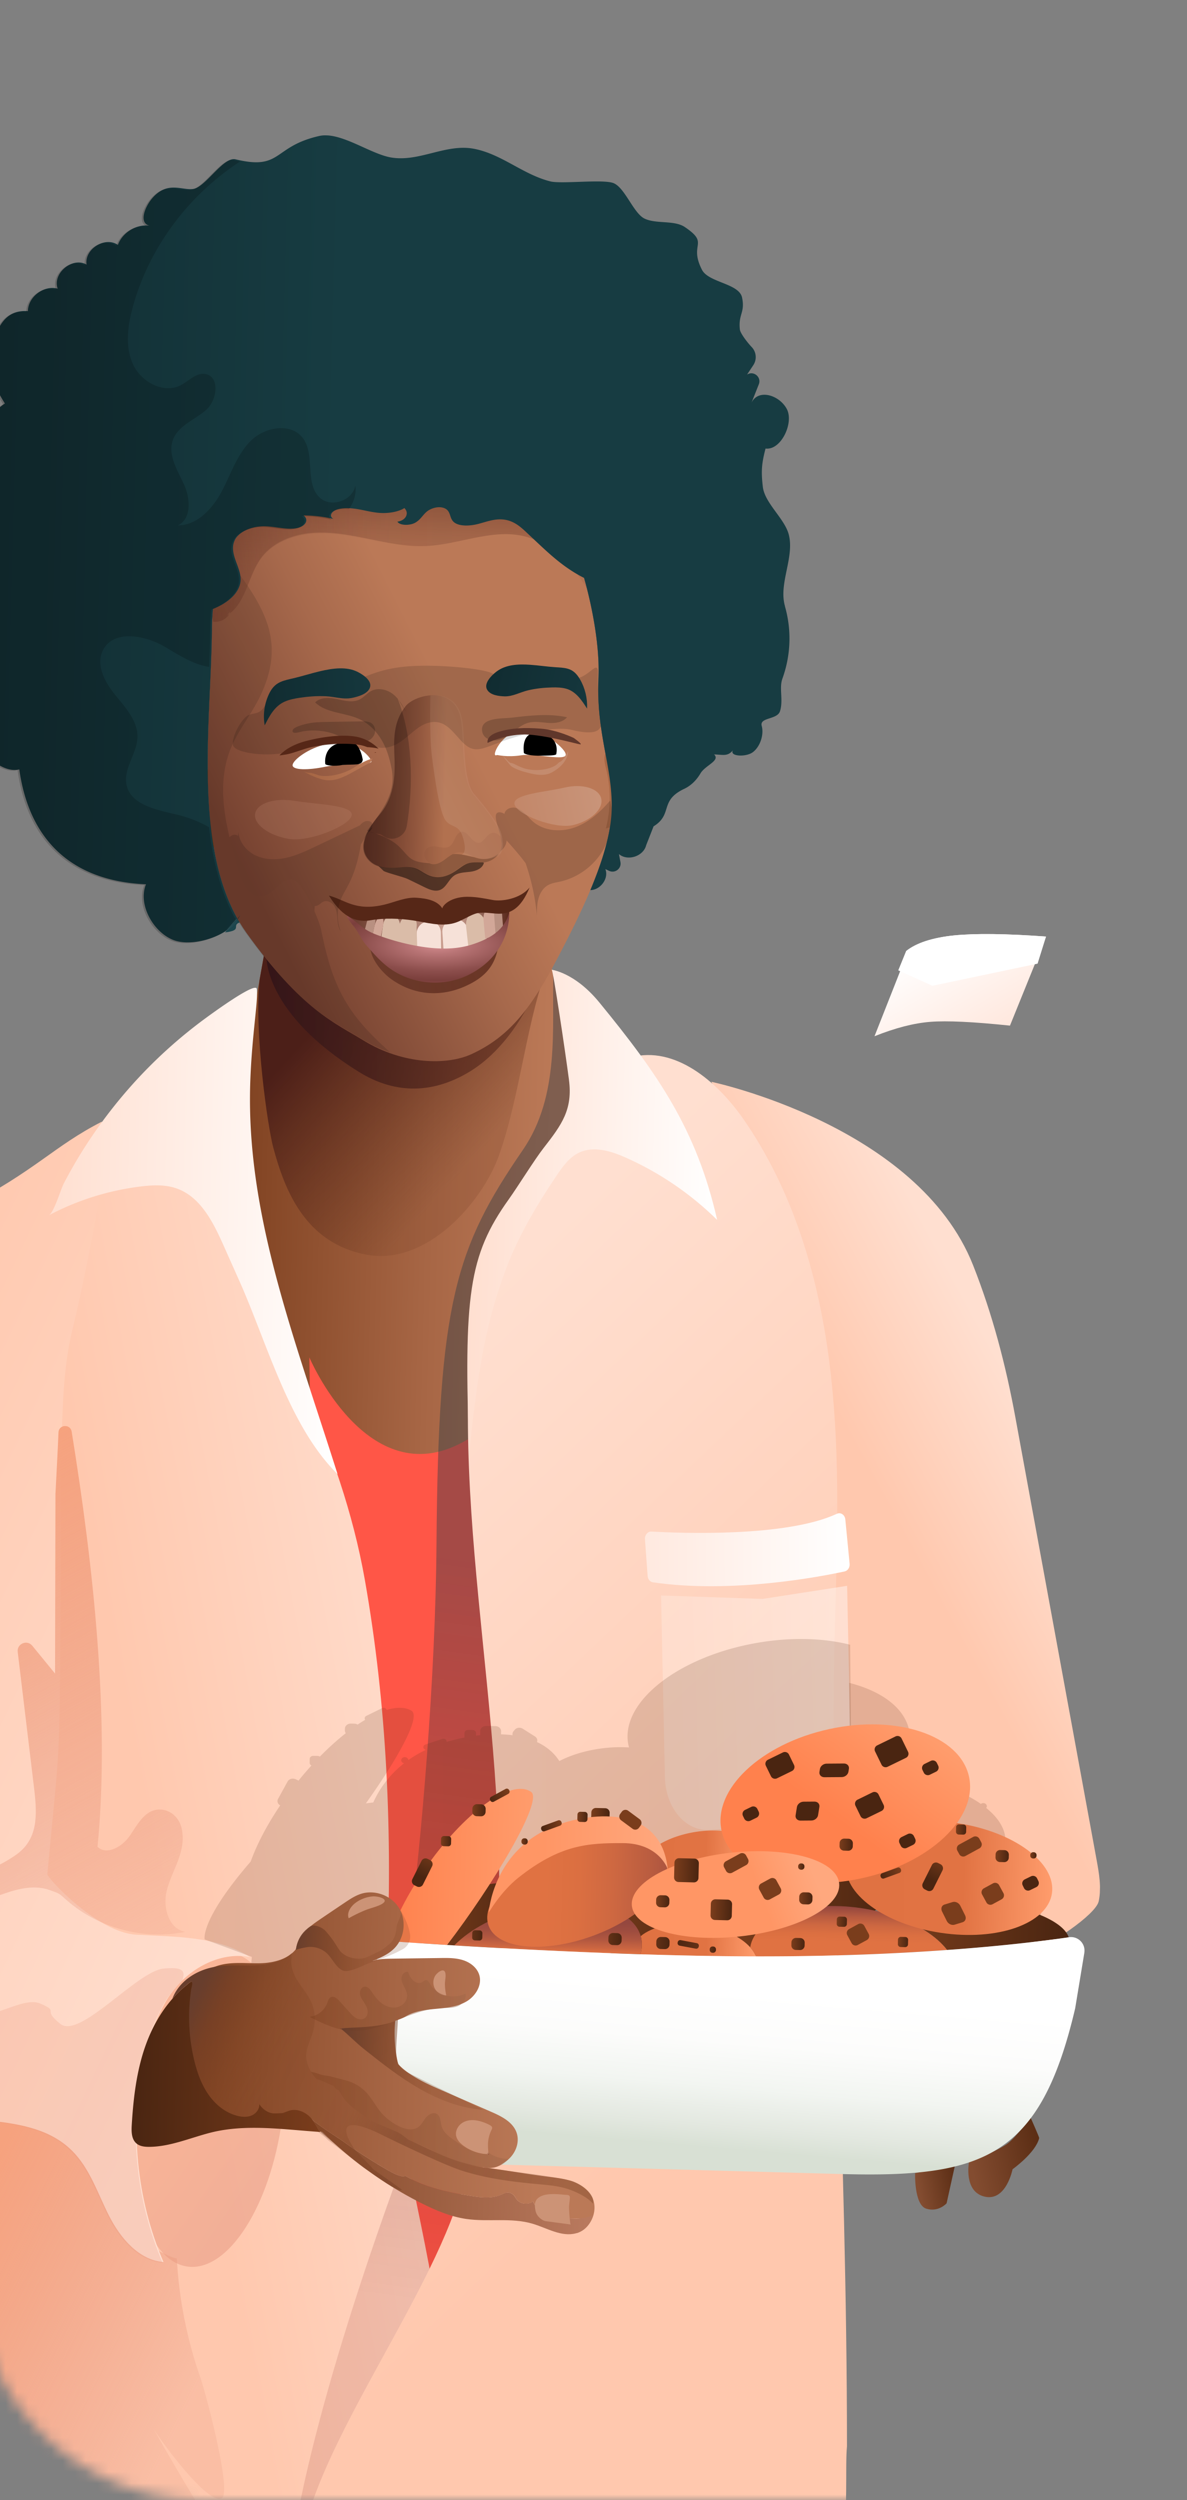 <svg width="104" height="219" fill="none" xmlns="http://www.w3.org/2000/svg"><rect width="100%" height="100%" fill="#808080" stroke="none"/><mask id="a" style="mask-type:alpha" maskUnits="userSpaceOnUse" x="-17" y="0" width="121" height="219"><path d="M-17 .564h120.947V219H17.809c-11.046 0-20-8.954-20-20v-2.368L-17 185.797V.564Z" fill="#D9D9D9"/></mask><g clip-path="url(#b)" mask="url(#a)"><path d="M49.733 92.823c-.51-2.949-1.021-5.901-1.534-8.85-.064-.375-.131-.751-.195-1.126-.184.184-.368.367-.555.551-.654 1.313-1.371 2.598-2.32 3.716-1.182 1.394-2.775 2.518-4.578 2.796-1.854.288-3.723-.33-5.463-1.039-4.184-1.709-8.124-4.016-11.673-6.818-.229 1.277-.456 2.554-.685 3.831-.332 1.863-.668 3.725-1 5.588-.439 2.46-.881 4.938-.859 7.436.039 4.252 1.417 8.364 2.782 12.394 1.217 3.596 2.437 7.196 3.654 10.792.539 1.593 1.109 3.238 2.238 4.484 2.174 2.397 5.764 2.706 8.995 2.849 1.019.047 2.142.061 2.931-.587 1.003-.819 1.032-2.322.918-3.61-.274-3.099-.899-6.168-.982-9.277-.083-3.109.431-6.352 2.213-8.902 1.855-2.657 4.987-4.437 6.096-7.483.777-2.137.399-4.503.012-6.745h.003Z" fill="url(#c)"/><path d="M23.953 100.557c.973 3.602 2.738 8.339 8.172 9.347 5.279.978 10.145-4.611 11.605-8.734 1.91-5.397 2.374-11.869 4.473-17.194-.064-.375-.131-.75-.195-1.123-.184.184-.368.367-.555.551-.654 1.313-1.371 2.598-2.32 3.716-1.182 1.394-2.775 2.518-4.578 2.796-1.854.288-3.723-.33-5.463-1.039-4.184-1.709-8.124-4.016-11.673-6.818-.229 1.277-.456 2.554-.685 3.831-.456 4.522.705 12.768 1.219 14.673l0-.006Z" fill="url(#d)"/><path d="M23.351 83.835s-.199 4.928 8.118 10.07c2.84 1.758 6.182 2.116 9.751-.079 3.569-2.195 5.422-6.5 5.422-6.5l-23.291-3.491Z" fill="url(#e)"/><path d="M27.104 118.897s5.07 11.996 13.451 7.422c8.38-4.574 6.993-9.905 6.993-9.905l1.091 71.333-7.579 36.175-12.427-1.527L27.104 118.9l0-.003Z" fill="#FF5647"/><path d="m62.571 66.089.003 0-.003-.003h-.003l.003.003Z" fill="url(#f)"/><path d="M8.725 100.756c-.802 16.79-8.393 15.291-9.195 32.081-.306 6.394 6.17 31.152 4.327 37.283-1.162 3.863-2.91 7.531-4.026 11.406-1.738 6.055-1.879 12.435-2.006 18.733l-.298 14.673c-.043 2.043-.02 10.46 2.004 10.735l37.26-1.794c6.68-16.352-3.664-34.53-2.894-51.939.496-11.228.021-22.513-1.936-33.577-2.062-11.658-7.82-22.283-13.496-32.673-.933-1.707-1.903-3.458-3.424-4.67-1.522-1.21-3.748-1.749-5.428-.773-1.68.975-2.165 3.743-.585 4.874" fill="url(#g)"/><path opacity=".49" d="M24.713 185.652c1.027-7.596-1.016-14.142-4.563-14.622-3.547-.48-7.255 5.288-8.281 12.884s1.016 14.142 4.563 14.622c3.547.48 7.255-5.288 8.281-12.884Z" fill="url(#h)"/><path d="M9.675 193.756c-.991-1.955-1.677-4.138-3.231-5.678-1.985-1.968-4.747-2.379-7.609-2.678-.267 1.496-.461 3.003-.606 4.521l-.513 19.185c-.011.418-.075.996-.166 1.667l-.07 3.449c-.046 2.288.064 9.94 2.328 10.248 5.708.777 12.982-4.138 18.689-3.361-1.501-2.035-5.549-9.243-5.005-8.317.674 1.138 4.69 6.574 5.906 6.06 1.016-.43-1.464-9.525-1.831-10.566-1.188-3.372-1.883-6.914-2.078-10.485-.274.155-4.83-2.09-5.819-4.045h.003Z" fill="url(#i)"/><path d="M8.935 98.243c-4.25 2.172-5.762 4.266-12.08 7.527-4.242 2.191-7.746 4.705-9.51 9.141-1.636 4.11-1.964 11.609-2.161 16.026-.524 11.633-.887 23.28-.944 34.925-.018 3.489.001 7.034.989 10.38.988 3.347 3.092 6.524 6.248 8.005 4.724 2.217 11.128.464 14.836 4.141 1.554 1.543 2.243 3.726 3.231 5.678.988 1.952 2.6 3.893 4.78 4.072-2.376-5.55-2.981-11.843-1.702-17.745.506-2.331 1.33-4.667 2.907-6.457 1.574-1.793 4.018-2.958 6.361-2.516-2.884-1.847-6.538-1.76-9.955-1.955-3.417-.196-7.786-4.967-7.789-5.293 1.111-11.816 1.059-9.314 1.159-22.535.117-15.153-.158-20.459 1.13-25.554.771-3.046 2.775-12.985 2.99-16.119l-1.453 2.12" fill="url(#j)"/><path d="M21.927 94.798c-.393 11.543 3.856 22.33 7.647 34.323-4.242-4.185-6.166-11.471-8.597-16.91l-1.399-3.136c-.904-2.027-2.018-4.25-4.113-4.979-.997-.349-2.089-.297-3.136-.168-2.811.343-5.558 1.203-8.061 2.532.465-.248 1.048-2.269 1.314-2.783.504-.966 1.042-1.915 1.621-2.839a42.743 42.743 0 0 1 3.879-5.255 41.793 41.793 0 0 1 4.644-4.595 42.181 42.181 0 0 1 2.496-1.955c.488-.352 4.164-3.036 4.274-2.419.16.875-.428 4.014-.569 8.182l-0.0.003Z" fill="url(#k)"/><path opacity=".26" d="M12.543 180.466c.506-2.332 1.329-4.667 2.907-6.457.161-.185.335-.36.513-.529.355-.909-.043-1.204-1.635-1.047-2.326.232-7.334 6.198-9.04 4.848-1.706-1.349.026-1.014-1.766-1.786s-5.499 2.473-6.385.2c-.886-2.27.916-1.789 1.265-4.101.35-2.312-6.048 1.153-8.047 2.914-2.003 1.762-3.441-4.367-3.194-8.424.247-4.056 1.46-14.687 2.931-18.424 1.471-3.734.309-29.37 1.708-35.936.327-1.527 1.062-2.929 1.999-4.185-2.878 1.845-5.199 4.095-6.53 7.442-1.636 4.109-1.964 11.609-2.161 16.028-.524 11.634-.887 23.28-.944 34.926-.018 3.488.001 7.034.989 10.38.988 3.346 3.092 6.524 6.248 8.004 4.724 2.218 11.128.465 14.836 4.142 1.554 1.543 2.243 3.725 3.231 5.677.991 1.955 2.6 3.894 4.78 4.072-2.376-5.549-2.981-11.843-1.702-17.744h-.003Z" fill="url(#l)"/><path d="m4.859 130.771-.036 15.821-1.996-2.44c-.459-.558-1.363-.172-1.275.545l1.43 11.895c.294 2.437.373 4.551-1.656 5.933-1.248.851-2.887 1.621-4.357 1.957-1.47.337-3.047 1.559-2.714 3.032 3.291.316 6.969-3.065 10.087-1.962.944.333.79.273 1.544.93 2.796 2.428 6.739 3.466 10.365 2.734-1.441-.225-1.993-2.098-1.663-3.519.432-1.866 1.796-3.476 1.323-5.562-.199-.87-.901-1.565-1.79-1.628-1.382-.097-2.04 1.263-2.754 2.301-.644.934-1.999 1.744-2.823.961 1.108-11.254-.377-24.701-2.265-36.369-.112-.697-1.139-.629-1.155.077-.016.629-.261 5.297-.261 5.297l-.003-.003Z" fill="url(#m)"/><path d="M47.933 82.419c-.158.328-.317.657-.478.982.187-.181.371-.364.555-.551-.026-.145-.049-.289-.074-.431h-.003Z" fill="url(#n)"/><path d="M49.004 81.837c-.329.339-.661.677-.996 1.013.064.375.131.751.195 1.123a62.257 62.257 0 0 0 .801-2.136Z" fill="url(#o)"/><path d="M23.045 81.759c.124.1.251.198.375.295.024-.138.048-.275.075-.416l-.45.118-0.0.003Z" fill="url(#p)"/><path d="M23.045 81.759c.124.1.251.198.375.295.024-.138.048-.275.075-.416l-.45.118-0.0.003Z" fill="url(#q)"/><path d="m19.885 81.485-.167.19c1.593-.198.53-.607 1.278-.874-.051-.087-.104-.173-.152-.26-.227.353-.558.668-.959.944Z" fill="url(#r)"/><path d="M20.844 80.541c-.017-.03-.037-.06-.053-.092l-.902 1.036c.401-.275.732-.59.959-.944l-.003-0Z" fill="url(#s)"/><path d="m21.045 80.158-.254.294c.017.03.037.06.053.092.08-.124.15-.252.201-.383l0-.003Z" fill="url(#t)"/><path d="m21.045 80.158-.254.294c.017.03.037.06.053.092.08-.124.15-.252.201-.383l0-.003Z" fill="url(#u)"/><path d="M52.437 59.351c.223-4.975-2.22-13.45-4.213-14.954-1.991-1.501-5.718-1.307-8.833-.418-3.115.889-3.053.261-5.835-.486-2.783-.747-8.301-.405-10.817 1.514 0 0-4.114 2.12-4.17 10.147-.056 7.559-1.648 18.38 2.223 25.292l.254-.294c-.05.131-.121.259-.201.383l.152.26c.142-.049.346-.097.65-.134-.379-3.502-.757-7.006-1.139-10.508-.5-4.631-.984-9.448.565-13.842 1.723-4.884 6.023-8.773 11.055-9.993 5.029-1.22 10.633.267 14.401 3.819 3.566 3.365 5.368 8.273 5.87 13.155.5 4.878-.184 9.798-.93 14.645.088.02.176.028.264.027 1.039-2.471 1.813-4.938 1.866-7.034.097-3.819-1.379-6.613-1.156-11.588l-.006.009Z" fill="url(#v)"/><path d="M52.437 59.351c.223-4.975-2.22-13.45-4.213-14.954-1.991-1.501-5.718-1.307-8.833-.418-3.115.889-3.053.261-5.835-.486-2.783-.747-8.301-.405-10.817 1.514 0 0-4.114 2.12-4.17 10.147-.056 7.559-1.648 18.38 2.223 25.292l.254-.294c-.05.131-.121.259-.201.383l.152.26c.18.302.37.598.572.882 4.855 6.795 7.805 7.935 10.259 9.447 3.52 2.169 7.377 2.184 9.489 1.208 3.275-1.512 5.186-3.931 7.562-8.463.964-1.838 1.994-3.874 2.849-5.906 1.039-2.471 1.813-4.938 1.866-7.034.097-3.819-1.379-6.613-1.156-11.588l-0.0.009Z" fill="url(#w)"/><path d="M32.822 65.935c.05-.005.091-.006.121-.009.001-.032-.017-.042-.073-.014-.015.005-.042.014-.074.025a2.283 2.283 0 0 0 .026.001v-.003Z" fill="#4C1D0A"/><path d="M32.999 65.925s-.021-.001-.06.001a.397.397 0 0 0 .06-.001Z" fill="url(#x)"/><path d="M32.94 65.929a1.178 1.178 0 0 0-.121.006c.038.001.08-.004.121-.006Z" fill="#4C1D0A"/><path d="M32.94 65.929a1.178 1.178 0 0 0-.121.006c.038.001.08-.004.121-.006Z" fill="url(#y)"/><path d="m32.822 65.935-.027-.001c-.009-0-.021.005-.03.008.021.001.039-.005.057-.007Z" fill="#4C1D0A"/><path d="m32.822 65.935-.027-.001c-.009-0-.021.005-.03.008.021.001.039-.005.057-.007Z" fill="url(#z)"/><path d="M15.189 65.271c-.296-.166-.679-.135-.977.028-.298.163-.526.437-.689.733-.585 1.053-.424 2.472.382 3.369.38.421.878.725 1.259 1.15.412.461.668 1.035.927 1.594.259.56.542 1.129.996 1.549.454.42 1.115.667 1.699.467a29.108 29.108 0 0 1-.565-6.354c.005-.191.01-.388-.077-.558-.162-.322-.589-.418-.938-.339-.411.092-.771.381-.954.758-.183.378-.18.84.002 1.218.137.283.363.509.554.758.191.249.354.547.325.861-.029.314-.321.613-.628.549-.252-.053-.401-.31-.512-.543a15.17 15.17 0 0 1-.917-2.436c-.113-.406-.211-.838-.115-1.247.099-.412.446-.792.87-.784.028-.276-.118-.562-.356-.7-.238-.138-.558-.126-.786.03" fill="url(#A)"/><path d="M53.569 65.011c.279-.325.754-.528 1.15-.362.317.135.514.475.553.817.038.342-.056.687-.181 1.007-.126.321-.286.628-.386.961-.189.616-.162 1.276-.137 1.921.025.645.043 1.307-.163 1.917-.207.613-.685 1.171-1.318 1.293.402-1.599.433-3.29.092-4.905-.1-.467-.306-1.04-.182-1.517.098-.377.318-.839.57-1.133l.003 0Z" fill="url(#B)"/><path opacity=".5" d="M33.62 76.299c.424.208 1.704.502 2.128.707l1.438.701c.427.208.915.42 1.361.249.555-.212.752-.913 1.24-1.257.407-.287.945-.276 1.437-.34.493-.064 1.048-.291 1.175-.773-.569-.394-1.353-.108-1.933.266-.58.374-1.177.847-1.867.809-.62-.036-1.134-.482-1.72-.685-1.04-.359-2.881-.717-3.891-.284" fill="#000"/><path opacity=".19" d="M29.399 64.339c.769.293 1.521.774 2.337.692.401-.04.803-.236 1.008-.583.206-.348.148-.852-.178-1.087-.24-.174-.56-.176-.857-.172l-2.977.045c-.632.01-1.268.021-1.88.167-.248.058-1.112.272-1.205.549-.143.432.661.152.864.116.963-.17 1.975-.079 2.889.273l-.003-0ZM43.717 64.817c.488-.123.902-.442 1.298-.755.396-.314.807-.633 1.295-.758.568-.147 1.165-.018 1.752.021.587.038 1.245-.048 1.618-.5-1.608-.344-3.263-.153-4.876.041-.737.09-2.659-.05-2.571 1.103.057.749.842.992 1.481.849l.003 0Z" fill="#000"/><path opacity=".16" d="M53.461 70.118c-.851.996-1.859 1.909-3.094 2.355-1.234.442-2.728.334-3.705-.538-.244-.218-.45-.476-.688-.7-.238-.224-.518-.422-.84-.48-.322-.058-.689.053-.864.331a.549.549 0 0 0-.073.204c-.273-.151-.509-.198-.663-.058-.286.263.158 1.292.196 1.655.021.224.128 1.689-.116 1.783.43-.163.747-.596.77-1.054.575.644 1.155 1.297 1.667 1.993.512 1.49.852 3.04.995 4.609-.002-.5-.004-1.006.126-1.488.13-.482.403-.946.839-1.194.322-.183.7-.235 1.063-.314 1.511-.338 2.867-1.307 3.683-2.625.815-1.318 1.075-2.965.704-4.468l0-.009Z" fill="#000"/><path d="M40.383 63.061c.282 1.622.011 5.26 1.056 6.496 2.366 2.802 2.354 3.29 2.494 4.149.183 1.134-.779 1.866-1.758 1.841-.978-.025-1.208.005-1.762.391-.554.386-1.678 1.355-3.025.662-.726-.371-.898-.767-2.316-.621-1.418.146-2.386-.055-2.949-.922-.501-.769-.329-1.985 1.125-3.69 1.457-1.705 1.367-3.81 1.299-5.445-.067-1.634.073-2.902.997-4.073.775-.984 4.289-1.948 4.838 1.211Z" fill="url(#C)"/><path opacity=".21" d="M44.031 73.639c-.067-.261-.241-.48-.455-.591-.873-.455-1.047.815-1.687.778-.537-.031-.863-.984-1.398-.974-.268.005-.462.262-.595.523-.133.261-.241.559-.456.724-.33.254-.785.124-1.195.058-.451-.07-1.012.033-1.059.609-.03.355.194.693.485.83.52.243.998-.039 1.408-.347.342-.256.69-.544 1.109-.587.539-.054 1.065.312 1.605.47a2.136 2.136 0 0 0 1.836-.295c.338-.233.523-.702.409-1.172 0-.009-.005-.018-.008-.027l.003 0Z" fill="url(#D)"/><path d="M30.239 79.911s5.721.572 8.996.128 5.393-.852 5.393-.852.208 2.118-1.219 2.74c-2.102.915-6.284 2.706-8.055 1.705-1.771-1.001-4.398-2.324-4.391-2.624.008-.3-.725-1.098-.725-1.098Z" fill="url(#E)"/><path d="m38.664 83.899-2.212-.177.049-1.949c.015-.585.465-1.05 1.005-1.036l.244.006c.541.014.891.44.877 1.025l.034 2.128.003.003ZM41.193 83.413l-2.3.26-.133-1.963c-.062-.581.36-1.106.941-1.168l.118-.012c.581-.062 1.105.36 1.167.942l.207 1.938-0.0.003Z" fill="#F6E1D8"/><path d="M42.493 80.816c-.038-.581-.59-.954-.998-.887-.407.066-.703.591-.665 1.175l.238 2.11 1.644-.491-.216-1.903-.003-.003ZM36.5 81.229c.082-.572-.191-1.052-.611-1.077-.42-.025-.828.417-.91.989l-.278 1.935 1.862.091-.062-1.94-0.0.003Z" fill="#DABCA8"/><path d="M35.022 81.086c.068-.484-.327-.908-.682-.929-.358-.021-.703.353-.771.837l-.235 1.636 1.483.423.206-1.966Z" fill="#DABCA8"/><path d="M43.383 80.285c-.014-.506-.369-.868-.571-.809-.202.062-.471.503-.458 1.009l.162 1.734.945-.261-.078-1.67 0-.003ZM33.553 81.148c.101-.495.011-.885-.201-.87-.212.015-.464.429-.564.924l-.34 1.68.763-.054.34-1.68.003 0Z" fill="#D2A798"/><path d="M32.85 80.928c.101-.495.011-.885-.201-.87-.212.015-.464.429-.564.924l-.27 1.04.694.588.34-1.68.003-.003ZM43.982 79.983c-.033-.442-.213-.75-.403-.687-.19.063-.315.469-.282.911l.112 1.483s.009.012.015.009l.664-.219s.006-.006.006-.012l-.112-1.488v.003Z" fill="#B99081"/><path d="M40.96 78.553c.75-.004 1.49.144 2.227.283.737.139 2.392-.081 3.215-1.101-.774 1.89-1.714 2.307-2.692 2.3-.685-.006-1.465-.216-2.108.014-.632.225-1.192.64-1.841.815-1.163.312-2.38-.06-3.569-.24-1.18-.177-2.514-.229-3.686-.02-1.075.191-2.389-.043-3.688-2.156 1.428.366 2.307 1.412 4.896.783.929-.227 1.834-.66 2.788-.594.901.061 1.864.244 2.289.991-.19-.055.418-1.069 2.171-1.078v.003Z" fill="#562717"/><path opacity=".79" d="M32.549 83.535c.25.807 1.02 1.726 1.737 2.236 1.961 1.397 4.293 1.603 6.509.603 2.216-1 2.918-2.385 2.947-4.679-.434 1.451-.919 1.815-2.457 2.282-1.538.467-3.209.392-4.804.128-1.212-.201-2.407-.505-3.558-.911-.577-.203-.427-.534-1.01-.988-.236-.185-.068-.781-.338-.918-.383-.195.273.828.376.936.501.536.131-.2.602 1.313l-.003-.003Z" fill="url(#F)"/><path d="M32.1 82.803c.591.68 1.188 1.366 1.904 1.913 1.958 1.5 4.777 1.783 6.994.704 2.218-1.079 3.596-3.027 3.629-5.495-.436 1.56-1.684 2.287-3.223 2.793-1.539.505-3.21.428-4.805.149a19.965 19.965 0 0 1-3.556-.973c-.577-.218-.972-.41-1.55-.895-.236-.197-.706-.574-.976-.722-.383-.21.306.667.406.781.5.578.673 1.173 1.176 1.748l0-.003Z" fill="url(#G)"/><path opacity=".2" d="M34.819 61.149c1.298 3.195 1.443 7.453.825 11.197-.153.935-1.206 1.426-2.002.914-.639-.413-.197-.011-1.49-.479 1.499-1.957 2.541-3.381 2.163-5.423-.163-.884-.423-1.761-.882-2.541-.46-.779-1.133-1.461-1.982-1.845-1.256-.567-2.874-.499-3.838-1.445.465-.482 1.263-.43 1.924-.287.661.143 1.388.332 1.99.021.366-.191.619-.537.983-.731.611-.329 1.403-.138 1.93.278.527.416.853 1.016 1.165 1.598" fill="#000"/><path opacity=".13" d="M22.919 78.511c1.005-.089 1.55-1.405 2.552-1.509.61-.064 1.494 1.488 2.081 2.821a2.717 2.717 0 0 1 .032-.464.557.557 0 0 0 .245-.05c.184-.081.318-.248.502-.329.351-.153.774.078.972.407.197.332.226.73.257 1.113.031.383.077.784.301 1.096-.351-.883-.355-1.901-.006-2.786.182-.463.452-.883.68-1.324.572-1.101.876-2.305 1.089-3.532.168-.266.334-.536.499-.802.129-.209.482-.591.506-.832.043-.408-.443-.488-.744-.328-.128.067-.243.176-.352.303-1.28.612-2.562 1.221-3.845 1.832-.827.394-1.663.79-2.554.997-.893.207-1.86.206-2.695-.174-.834-.38-1.502-1.191-1.549-2.107l-.036.382c-.201-.199-.559-.108-.744.111.247 1.033.55 2.059.855 3.055.304.999.911 2.215 1.951 2.121Z" fill="#000"/><path opacity=".12" d="M28.142 81.461c-.063-.313-.285-.946-.591-1.639-.587-1.333-1.47-2.885-2.081-2.821-1.002.104-1.55 1.42-2.552 1.509-1.04.094-1.645-1.121-1.951-2.12-.304-.996-.607-2.022-.855-3.055-.622-2.59-.893-5.239.065-7.674.663-1.684 1.866-3.098 2.643-4.734 1.898-4.009.914-6.84-1.697-10.428-.452-.62-.913-2.121-.974-2.975-.486.847-.946 1.938-1.272 3.318-.045.399-.081.778-.125 1.103-.108.794-.22 1.592-.325 2.389l-.017.676c-.059 8.027-1.853 19.731 3 26.529 4.855 6.795 7.805 7.935 10.259 9.447a12.564 12.564 0 0 0 2.516 1.185c-3.784-3.361-5.034-5.641-6.044-10.714v.003Z" fill="#000"/><path opacity=".6" d="M52.674 69.945c.218.906-.884 1.946-2.458 2.326-1.574.381-4.919-.907-5.137-1.813-.218-.906 2.774-1.086 4.35-1.464 1.577-.381 3.03.047 3.248.95l-.003-0Z" fill="url(#H)"/><path d="M43.532 66.136c-.583.304.336-1.993 2.323-2.279 1.264-.18 3.61 1.563 3.712 2.21.102.647-2.637-.107-3.9.091-1.263.198-2.094-.044-2.132-.022l-.003-0ZM25.639 67.067c-.078-.379 1.131-1.39 2.68-1.814 2.713-.746 4.144 1.051 4.222 1.429.078.379-2.452.151-4.025.477-1.573.325-2.799.287-2.877-.092Z" fill="#fff"/><path opacity=".21" d="M22.355 71.268c-.155.917 1.16 1.909 2.94 2.213 1.78.304 5.362-1.147 5.521-2.066.155-.917-3.172-.954-4.952-1.258-1.78-.304-3.351.192-3.506 1.109l-.003.003Z" fill="url(#I)"/><path opacity=".91" d="m19.878 52.189.02 1.651c.072-.045.138-.097.204-.148.259-.479.166-1.111-.227-1.503l.003 0Z" fill="url(#J)"/><path opacity=".59" d="M48.227 44.4c-1.991-1.501-5.718-1.307-8.833-.418-3.115.889-3.053.261-5.835-.486-2.783-.747-8.301-.405-10.817 1.514 0 0-3.679 1.901-4.127 8.903.017.156.033.313.056.469.562.088 1.166-.2 1.431-.679 0-.003 0-.006.003-.009-.066.051-.132.102-.204.148l-.02-1.651c.39.392.486 1.024.227 1.503 1.52-1.15 1.653-3.403 2.827-4.926 1-1.296 2.707-1.955 4.387-2.089 1.679-.134 3.361.194 5.011.533 1.65.339 3.319.696 5.006.618 2.849-.131 5.659-1.486 8.446-.892 1.725.367 3.206 1.461 4.322 2.775.5.589.933 1.221 1.331 1.875-.85-3.355-2.1-6.355-3.208-7.189h-.003Z" fill="url(#K)"/><path opacity=".38" d="M48.224 44.47c-1.991-1.501-5.718-1.307-8.833-.418-3.115.889-3.053.261-5.835-.486-2.783-.747-8.301-.405-10.817 1.514 0 0-3.679 1.901-4.127 8.903.017.156.033.313.056.469.562.088 1.166-.2 1.431-.679 0-.003 0-.006.003-.009-.066.051-.132.103-.204.148 0 0 .463-.627.204-.148 1.52-1.15 1.653-3.403 2.827-4.927 1-1.296 2.707-1.955 4.387-2.089 1.679-.134 3.361.194 5.011.533 1.65.339 3.319.696 5.006.618 2.849-.131 5.659-1.486 8.446-.892 1.725.367 3.206 1.461 4.322 2.775.5.589.933 1.221 1.331 1.875-.85-3.355-2.1-6.355-3.208-7.189Z" fill="url(#L)"/><path opacity=".2" d="M32.067 75.071c.563.867 1.531 1.065 2.949.922 1.418-.146 1.593.249 2.316.621 1.347.693 2.471-.276 3.025-.662.554-.386.784-.416 1.762-.391.629.016 1.251-.283 1.564-.799a.798.798 0 0 1-.111.091c-.533.369-1.203.484-1.836.295-.07-.019-.14-.045-.21-.07-.495-.083-1.014-.258-1.581-.273a1.505 1.505 0 0 0-.28.019c-.226.118-.436.283-.643.437-.411.307-.888.589-1.408.347-1.765-.089-1.735-.562-2.653-1.456-.921-.894-2.578-1.298-2.578-1.298s.656-.819-.125-.056c-.039.037-.076.081-.112.124-.444.921-.412 1.634-.078 2.148Z" fill="#000"/><path opacity=".25" d="M44.05 73.707c-.137-.86-.125-1.348-2.494-4.149-1.045-1.236-.773-4.874-1.056-6.496-.313-1.808-1.601-2.265-2.789-2.139-.034 1.576-.045 3.982.135 5.352.283 2.161.635 4.538 1.095 5.42.46.882 1.222.393 1.603 1.612.351 1.127.121 1.494-.107 1.539.425.058.825.174 1.208.239.07.025.14.051.21.07a2.136 2.136 0 0 0 1.836-.295c.039-.028.075-.06.111-.091-.074.122-.168.231-.27.326.021-.005.042-.014.062-.019.346-.321.549-.792.455-1.365l0-.003Z" fill="url(#M)"/><path d="M32.547 66.461s-.024.008-.035.011c-.059.025-.154.058-.276.099-.276.114-.684.309-1.195.646-1.032.677-2.629.943-3.306.628-.073-.034-.391-.113-.443-.141-.561-.017-.717-.145-.717-.145s.956.58 1.845.753c.889.176 1.75-.265 2.594-.737.841-.473 1.44-.79 1.44-.79s.178-.281.173-.349c-.027.008-.053.013-.077.022l-.003.003Z" fill="url(#N)"/><path d="M44.394 66.526s.151.186.166.187c.059.007.088.105.203.114.27.036.526.246 1.059.439 1.069.383 2.502.128 3.014-.35a5.112 5.112 0 0 0 .139-.138c.483-.164.796-.998.796-.998s.095 1.029-1.385 1.859c-.728.408-1.593.204-2.445-.033-.853-.236-1.181-.515-1.181-.515s-.665-.785-.678-.853c.024.001.296.287.319.288l-.006-0Z" fill="url(#O)"/><path d="M28.501 66.916c-.025-.128-.211-1.825 1.796-1.901 1.207-.367 1.459 1.401 1.485 1.529-.057.568-.755.372-1.789.463-.699.141-1.466.037-1.492-.091ZM48.742 66.032c.19-.959-.383-1.718-1.559-1.834-1.547-.153-1.297 1.567-1.288 1.726.009.159.701.286 1.445.269.744-.017 1.412.001 1.402-.161Z" fill="#000"/><path opacity=".14" d="M25.496 65.791s4.776-1.112 7.152-.416c2.376.696 3.248-1.603 4.856-2.054 1.608-.451 2.292 1.073 3.216 1.876.923.803 1.584.367 3.249-.244 1.665-.611 4.622-1.389 6.097-1.025 1.476.364 2.348.295 2.562-.279.214-.574-.325-2.947-.246-4.575.079-1.628-.922.647-2.346.341-1.424-.307-2.217-.456-3.852.373-1.635.829-2.287-.614-3.384-.933-1.097-.319-3.453-.523-5.134-.542-3.213-.034-4.554.464-6.46 1.287-1.147.494-.948.761-3.213.686-2.265-.075-4.157.204-4.691 1.349-.535 1.146-1.197.696-1.713 1.119s-1.257 1.692-1.186 2.473c.071.781 3.361 1.156 5.096.565l-.003-0Z" fill="#000"/><path d="M42.679 60.413c-.301-.529.314-1.196.796-1.568.829-.647 1.957-.683 2.962-.616.738.05 1.47.164 2.207.213.367.025.743.033 1.097.133.503.14.811.48 1.068.918.453.774.671 1.681.627 2.577-.46-.719-.977-1.517-1.851-1.75-.387-.104-.791-.113-1.19-.106-.714.016-1.429.088-2.123.252-.695.164-1.35.552-2.059.53-.493-.015-1.256-.097-1.53-.581l-.006-.001Z" fill="url(#P)"/><path d="M32.394 60.275c.258-.582-.489-1.133-1.053-1.419-.974-.493-2.189-.32-3.262-.07-.788.183-1.56.435-2.345.618-.392.093-.792.169-1.163.333-.523.233-.811.628-1.031 1.112-.387.855-.51 1.801-.347 2.686.404-.803.861-1.692 1.769-2.085.402-.174.837-.259 1.267-.326.768-.116 1.545-.173 2.314-.139.769.035 1.522.302 2.281.151.527-.106 1.338-.327 1.573-.862l-.003 0Z" fill="url(#Q)"/><path d="M68.775 53.09c-.573-1.986.855-4.279.33-6.279-.367-1.395-2.103-2.739-2.27-4.173-.157-1.366-.108-2.018.238-3.348 1.363.176 2.509-2.263 1.858-3.474-.651-1.211-2.483-1.784-3.085-.546l.638-1.608c.251-.635-.457-1.218-1.031-.85l.55-.83c.33-.498.268-1.158-.148-1.589-.327-.338-.993-1.187-1.031-1.532-.148-1.354.472-1.465.192-2.799-.26-1.245-2.937-1.301-3.514-2.434-1.185-2.325.718-2.241-1.499-3.739-.928-.627-2.513-.249-3.533-.743-.976-.472-1.735-2.759-2.749-3.118-.973-.342-4.539.106-5.506-.14-2.413-.611-4.226-2.375-6.669-2.852-2.469-.483-4.787 1.173-7.269.76-1.871-.312-4.46-2.302-6.312-1.884-4.084.926-3.252 3.033-7.322 2.044-1.069-.26-2.607 2.402-3.691 2.59-.978.169-2.265-.746-3.611.815-.648.751-1.207 2.167-.246 2.406-1.158-.147-2.367.593-2.765 1.689-1.127-.785-2.961.372-2.743 1.725-1.231-.72-3.012.759-2.535 2.104-1.212-.328-2.591.714-2.608 1.97-1.969-.147-2.698 1.358-3.176 3.276-.478 1.915.416 3.638 1.16 4.81-3.025 2.062-4.449 7.448-1.751 9.923-.152 1.479-.458 2.542-.611 4.024-.074.728.06 1.464.233 2.198.244 1.05-.39 2.043-1.399 2.421a1.363 1.363 0 0 0-.31.166l-.071 1.287c-1.167.118-1.241 2.231-.085 2.428-1.28 1.559-.967 3.697.095 5.412 1.065 1.716 3.196 4.65 5.162 4.194.886 6.324 4.726 9.796 11.102 10.063-.724 1.756.615 4.17 2.378 4.873 1.26.503 3.364.079 4.714-.848l.902-1.036c-3.87-6.912-2.276-17.732-2.223-25.292.002-.432.021-.844.046-1.243.014-.197.027-.388.047-.575.125-.05.238-.094.324-.136 1.285-.585 2.066-1.474 2.101-2.391.021-.611-.272-1.219-.477-1.827-.205-.608-.318-1.244.049-1.82.367-.576 1.332-1.067 2.479-1.067.994.002 2.034.355 2.936.148.739-.17 1.01-.739.522-1.099.894.005 1.794.113 2.618.31-.44-.258-.144-.707.424-.857.568-.15 1.269-.086 1.884.03.615.116 1.216.275 1.859.306.675.032 1.363-.086 1.863-.323.071-.034.128-.073.191-.11.049.054.094.108.128.165.24.406-.065.94-.74 1.026.217.361 1.108.349 1.559.095.45-.253.636-.637.985-.946.349-.309 1.046-.544 1.567-.331.62.254.404.869.854 1.237.469.383 1.421.327 2.122.145.699-.182 1.399-.459 2.162-.389.88.081 1.479.588 1.973 1.05l1.04.977c1.189 1.116 2.421 2.253 4.094 3.093.089.317.175.637.258.96.676 2.668 1.103 5.559 1.003 7.763-.223 4.975 1.253 7.769 1.156 11.588-.053 2.096-.827 4.559-1.866 7.034.862-.005 1.64-1.006 1.314-1.838l.328.152c.523.243 1.102-.207.993-.772l-.132-.698c.763.649 2.15.196 2.386-.775l.65-1.655c1.72-1.063.477-2.244 2.688-3.286.607-.288 1.081-.773 1.422-1.353.418-.71 1.757-1.115 1.194-1.655l-.153-.004c.05.001.1.003.15.001-.009-.006-.011-.015-.02-.021l.02.021c.782.011 1.211.228 1.704-.436-.515.605 1.076.713 1.705.229.63-.484.974-1.526.764-2.293-.21-.767 1.369-.53 1.603-1.289.304-.984-.093-2.012.207-2.842.743-2.052.823-4.263.22-6.361l.006 0Z" fill="url(#R)"/><path d="M28.057 43.624c-1.406-1.239-.395-3.787-1.536-5.269-1.045-1.356-3.313-.958-4.531.244-1.218 1.202-1.753 2.912-2.552 4.425-.8 1.512-2.143 2.994-3.854 2.997 1.229-.581 1.096-2.396.518-3.629-.575-1.232-1.414-2.569-.955-3.849.449-1.248 1.9-1.758 2.904-2.627 1.004-.869 1.228-2.964-.085-3.159-.794-.117-1.421.62-2.136.987-1.513.779-3.474-.291-4.178-1.842-.707-1.551-.465-3.363-.017-5.005 1.42-5.215 4.885-9.805 9.402-12.753-.173-.034-.354-.071-.547-.12-1.069-.26-2.607 2.402-3.691 2.59-.978.169-2.266-.746-3.611.815-.648.751-1.207 2.167-.246 2.406-1.158-.147-2.367.593-2.765 1.689-1.127-.785-2.961.372-2.743 1.725-1.231-.72-3.012.759-2.535 2.104-1.212-.328-2.591.714-2.608 1.97-1.969-.147-2.698 1.358-3.176 3.276-.478 1.915.416 3.638 1.16 4.81-3.025 2.062-4.449 7.448-1.751 9.923-.152 1.479-.458 2.542-.611 4.024-.074.728.06 1.464.232 2.198.244 1.051-.39 2.044-1.399 2.421a1.371 1.371 0 0 0-.31.166l-.071 1.287c-1.167.117-1.241 2.231-.085 2.428-1.28 1.559-.967 3.697.095 5.412 1.065 1.716 3.196 4.65 5.162 4.194.886 6.324 4.726 9.796 11.102 10.063-.724 1.756.615 4.17 2.378 4.873 1.26.503 3.364.079 4.714-.848l.902-1.036c-1.305-2.331-1.987-5.107-2.318-8.055-.829-.471-1.722-.832-2.646-1.061-1.826-.452-4.218-.828-4.589-2.676-.282-1.402.915-2.698.963-4.127.045-1.435-1.042-2.609-1.949-3.721-.907-1.111-1.718-2.632-1.077-3.913.914-1.83 3.677-1.342 5.438-.298 1.202.713 2.553 1.574 3.869 1.751.046-1.111.082-2.181.09-3.193.002-.432.021-.844.046-1.243.014-.197.028-.388.047-.575.125-.05.238-.094.324-.136 1.285-.585 2.066-1.474 2.101-2.391.021-.611-.272-1.219-.477-1.827-.205-.608-.318-1.244.049-1.82.367-.573 1.332-1.067 2.479-1.067.994.002 2.034.355 2.936.148.739-.17 1.01-.739.522-1.099.894.005 1.794.113 2.618.31-.44-.258-.144-.707.424-.857.335-.089.714-.102 1.093-.075.427-.607.662-1.298.555-2.051-.233 1.303-2.09 1.953-3.082 1.078l.006.009Z" fill="#000" opacity=".18"/><path d="M50.263 64.637s-1.45-.704-2.879-.812c-1.429-.108-2.608-.062-3.73.292-1.122.354-.932.956-.932.956s1.245-.631 2.915-.732c1.67-.1 4.909.83 5.192.861.283.032-.566-.566-.566-.566Z" fill="#60372B"/><path d="M24.62 66.156c.018-.002.035-.004.056-.006.091-.017.237-.041.422-.069.428-.08.825-.228 1.635-.489 1.626-.524 4.237-.559 5.185-.241a5.896 5.896 0 0 1 .257.092c.824.052.995.149.995.149s-.744-.86-2.032-1.073c-1.288-.213-3.091.054-4.405.412-1.317.358-1.923.941-1.923.941s-.308.235-.31.294c.041-.004.079-.009.117-.013l.003.004Z" fill="#562717"/><path opacity=".44" d="M48.474 85.195c-.121 4.763.606 10.774-2.666 15.536-5.901 8.591-7.415 13.36-7.564 34.537-.08 11.522-1.325 26.173-2.433 34.506-1.337 10.056 2.75 10.863.202 17.677-9.054 24.199-10.304 35.117-10.304 35.117l14.593.641 4.593-42.023 14.12-46.115-10.54-49.876Z" fill="url(#S)"/><path d="M62.33 94.76c4.004 7.889 9.116 19.989 8.159 29.902-.127 1.312-.297 2.673.145 3.914.442 1.241.15 3.831 1.431 3.522-.448 7.229.681 12.923.233 20.152 2.862-.384 5.902-.745 8.526.457 2.624 1.202 4.458 4.602 2.961 7.071 4.738.982 5.402 6.353 6.777 10.995 1.203-.24 5.449-3.036 5.702-4.236.254-1.203.03-2.447-.19-3.656-2.374-12.925-4.749-25.85-7.12-38.775-.832-4.53-1.998-8.985-3.692-13.27-4.854-12.281-22.931-16.076-22.931-16.076h-.003Z" fill="url(#T)"/><path d="M42.193 110.071c-3.728 19.713 2.521 39.971 1.413 60.003-.369 6.678-1.557 13.279-2.738 19.862-1.69 9.395-12.712 23.183-14.4 32.578 13.447 2.332 33.67 12.095 41.386 9.39 7.6-2.667 6.006-13.987 6.354-17.623 0-26.501-1.674-50.661-1.035-72.723.217-7.52.435-15.075-.546-22.534-.981-7.459-3.219-14.876-7.525-21.043-2.281-3.267-5.979-6.409-9.825-5.362-2.857.778-4.61 3.578-6.077 6.153-2.588 4.535-5.175 9.068-7.766 13.603" fill="url(#U)"/><path d="M49.848 94.573c.343 2.603-.611 3.921-2.224 5.989-.787 1.007-2.261 3.388-3.051 4.492-3.524 4.932-3.948 8.461-3.464 22.291.88-8.974 1.881-12.376 2.984-15.54 1.103-3.164 2.818-6.08 4.69-8.857.525-.778 1.101-1.581 1.947-1.983 1.289-.615 2.817-.141 4.12.443 2.957 1.319 5.673 3.173 7.982 5.447-1.776-7.882-5.2-12.796-10.319-19.045-2.216-2.704-4.235-2.852-4.178-2.877.113-.053 1.181 7.108 1.514 9.638l-0.0.003Z" fill="url(#V)"/><path d="M57.086 134.154c2.493.143 11.797.511 16.242-1.559.33-.154.694.094.734.489l.378 3.893c.03.316-.16.611-.443.671-2.025.44-9.876 1.968-16.791.952-.249-.036-.44-.265-.463-.548l-.235-3.233c-.026-.368.244-.682.575-.665h.003Z" fill="url(#W)"/><path opacity=".44" d="m70.924 159.826-8.832.458c-2.064.107-3.781-1.964-3.837-4.624l-.335-15.907 8.889.302 7.412-1.148.335 15.907c.056 2.66-1.571 4.905-3.635 5.012h.003Z" fill="url(#X)"/><path d="M80.178 190.359s-.094 2.777.98 3.107c1.073.331 1.779-.472 1.779-.472l.757-3.426-3.513.788-.003.003Z" fill="url(#Y)"/><path d="M84.895 189.407s-.486 2.586 1.391 3.007c1.877.421 2.431-2.404 2.431-2.404s2.027-1.446 2.333-2.73c.016-.07-.768-1.822-.768-1.822s-1.202 1.705-2.008 2.308c-.806.603-3.381 1.638-3.381 1.638l.003.003Z" fill="url(#Z)"/><path opacity=".17" d="m74.865 182.278-.381-38.21c-2.48-.631-5.589-.695-8.813-.041-6.791 1.378-11.524 5.412-10.566 9.011-0.0.009.005.018.008.027-.819-.053-1.705-.023-2.626.115-1.34.199-2.534.586-3.479 1.074-.489-.756-1.167-1.294-1.957-1.661.063-.178.001-.377-.182-.493l-1.071-.678c-.226-.144-.541-.099-.705.1l-.1.124a.392.392 0 0 0-.079.348c-.334-.044-.672-.067-1.015-.078l.007-.271c0-.244-.224-.447-.503-.451l-.814-.009c-.279-.004-.508.193-.511.437l-.003.365c-.124.014-.245.026-.369.044l.005-.218c-.002-.153-.14-.277-.313-.279l-.385-.003c-.173-.005-.315.118-.316.271l-.003.338c-.001.018.008.036.01.053-.558.11-1.091.241-1.577.387a.232.232 0 0 0-.012-.118c-.056-.128-.216-.191-.361-.144l-1.48.489c-.145.046-.216.188-.161.316.036.081.114.133.205.15-.574.273-1.088.575-1.543.899-.011-.141-.141-.257-.305-.261-.173-.004-.315.119-.316.272-.003.132.106.238.249.268-1.386 1.086-2.212 2.347-2.698 3.435-.212.018-.427.048-.649.081 2.796-3.93 4.862-7.617 3.987-8.127-.548-.32-1.297-.325-2.168-.061-.005-.021-.011-.042-.022-.063-.076-.119-.246-.159-.38-.095l-1.379.68c-.134.068-.182.216-.105.336l.006.006c-.218.13-.442.271-.666.422a.525.525 0 0 0-.289-.084l-.308-.008c-.279.002-.508.196-.511.443l-.004.162c.001.088.031.171.079.24-.747.587-1.514 1.277-2.275 2.052a.331.331 0 0 0-.186-.064l-.385-.004c-.173-.004-.315.119-.316.272l-.003.338c-.003.1.063.187.156.236a30.382 30.382 0 0 0-1.139 1.328.499.499 0 0 0-.116-.071l-.157-.066c-.25-.106-.552-.014-.676.207l-.838 1.526c-.114.206-.026.449.189.567-1.17 1.732-2.048 3.425-2.585 4.918-4.473 5.17-4.033 6.822-4.033 6.822l4.13 1.532-.051.628 45.925 10.958c4.373.052 7.915-.115 10.815-.756l-3.876.04-.012-.003Z" fill="url(#aa)"/><path opacity=".17" d="M78.656 185.572c6.401-1.418 9.68-5.156 11.886-14.014l.829-4.869c.135-.79-.645-1.469-1.545-1.342a.145.145 0 0 0-.035.005c-.281-.725-1.361-1.411-2.946-1.952.678-.532 1.109-1.166 1.215-1.872.166-1.096-.462-2.198-1.654-3.166.033-.044.055-.09.057-.146.004-.153-.137-.277-.31-.278a.316.316 0 0 0-.213.074c-1.733-1.215-4.379-2.168-7.43-2.536-.012-.001-.026-.001-.038-.004 1.059-1.315 1.507-2.733 1.147-4.087-.502-1.89-2.475-3.284-5.218-3.98l.381 38.21 3.876-.04 0-.003Z" fill="url(#ab)"/><path d="M40.892 165.598c-2.83 1.117-4.642 3.242-4.048 4.752.594 1.507 3.37 1.824 6.197.71 2.83-1.117 4.642-3.242 4.048-4.751-.594-1.507-3.37-1.824-6.197-.711Z" fill="url(#ac)"/><path d="M56.199 165.189c-2.83 1.117-4.642 3.242-4.048 4.752.594 1.506 3.37 1.824 6.197.71 2.83-1.117 4.642-3.242 4.048-4.752-.594-1.506-3.37-1.824-6.197-.71Z" fill="url(#ad)"/><path d="M78.456 164.265c-.594-1.507-4.457-1.396-8.63.249-4.173 1.644-7.074 4.201-6.481 5.71.594 1.507 4.457 1.396 8.629-.249 4.173-1.644 7.074-4.201 6.481-5.71Z" fill="url(#ae)"/><path d="M85.823 166.578c-3.366-.261-6.307.255-7.61 1.214 2.134.707 3.833 1.791 4.772 3.015 5.099-.368 8.718-.829 10.651-1.112-.475-1.454-3.751-2.799-7.812-3.114l0-.003Z" fill="url(#af)"/><path d="M78.213 167.792c-.857-.284-1.78-.507-2.756-.653-4.965-.74-9.308.794-9.727 3.434.226.256.398.522.503.795.05.002.1.003.147.001 4.96.005 9.347-.134 13.118-.341 1.228-.066 2.388-.143 3.484-.221-.936-1.221-2.638-2.308-4.772-3.015h.003Z" fill="url(#ag)"/><path d="M56.716 164.393c3.107-.798 6.266-1.644 9.284-2.509a2.691 2.691 0 0 1-.213-.738l.001-.024c-1.088-.68-2.889-.967-4.855-.658-2.152.34-3.899 1.296-4.63 2.401.02.03.04.06.059.093.245.429.362.915.358 1.435h-.003Z" fill="url(#ah)"/><path d="M65.73 170.57c-.855-.957-2.505-1.737-4.477-1.987-2.16-.276-4.105.155-5.118 1.011.011.036.022.069.03.107.117.483.09.982-.055 1.481 3.208.102 6.476.173 9.612.185.171.002.338 0 .509.001-.105-.273-.274-.539-.503-.795l.003-.003Z" fill="url(#ai)"/><path d="M56.167 169.698c-.008-.035-.022-.071-.03-.106-.721-2.534-5.138-3.649-9.965-2.492-2.716.652-4.987 1.886-6.367 3.301 4.16.256 9.759.557 15.613.752.229.006.461.015.69.024.148-.5.172-.999.055-1.482l.003.003Z" fill="url(#aj)"/><path d="M92.167 165.845c.396-2.654-3.319-5.408-8.297-6.152-4.978-.744-9.335.805-9.731 3.459-.396 2.654 3.319 5.408 8.297 6.151 4.978.744 9.335-.804 9.731-3.458Z" fill="url(#ak)"/><path d="M46.532 156.954c-1.763-1.207-5.963 1.867-9.379 6.867-1.481 2.166-2.571 4.336-3.188 6.2 1.086.078 2.894.203 5.204.347 3.934-5.122 8.479-12.647 7.364-13.411l0-.003Z" fill="url(#al)"/><path d="M95.003 171.047c.129-.788-.545-1.476-1.336-1.36l-.032.005c-1.933.283-5.552.747-10.651 1.112-1.093.079-2.256.155-3.484.221-3.772.208-8.162.346-13.118.341-.05-.001-.1-.002-.147 0-.171-.002-.338 0-.509-.002-3.137-.011-6.407-.083-9.612-.184-.232-.006-.461-.015-.69-.024-5.854-.198-11.454-.499-15.613-.751-.217-.015-.429-.026-.637-.04a570.278 570.278 0 0 1-5.204-.347c-.734-.051-1.139-.082-1.139-.082l2.433 19.431 38.782 1.071c12.317.313 17.151-1.695 20.158-14.53l.802-4.861h-.003Z" fill="url(#am)"/><path d="M51.921 169.575c4.284-1.561 7.151-4.495 6.402-6.552-.749-2.057-4.829-2.46-9.113-.898-4.285 1.561-7.151 4.494-6.402 6.551.749 2.058 4.829 2.46 9.113.899Z" fill="url(#an)"/><path d="M75.484 164.526c5.987-1.306 10.203-5.29 9.417-8.899-.786-3.609-6.277-5.475-12.264-4.169-5.987 1.306-10.203 5.29-9.417 8.899.786 3.608 6.277 5.475 12.264 4.169Z" fill="url(#ao)"/><path d="M64.841 169.615c5.015-.547 8.902-2.631 8.682-4.656-.22-2.025-4.465-3.223-9.48-2.676-5.015.547-8.902 2.631-8.682 4.656.22 2.025 4.465 3.223 9.48 2.676Z" fill="url(#ap)"/><path d="m60.843 162.8-1.343-.034a.398.398 0 0 0-.407.387l-.033 1.291a.397.397 0 0 0 .387.407l1.343.034a.398.398 0 0 0 .407-.387l.033-1.291a.397.397 0 0 0-.387-.407Z" fill="url(#aq)"/><path d="m53.029 158.387-.811-.021a.398.398 0 0 0-.407.387l-.018.691a.397.397 0 0 0 .387.407l.811.02a.396.396 0 0 0 .407-.386l.018-.691a.396.396 0 0 0-.387-.407Z" fill="url(#ar)"/><path d="m63.754 166.393-1.067-.027a.396.396 0 0 0-.407.386l-.026 1.018a.397.397 0 0 0 .387.407l1.067.027a.398.398 0 0 0 .407-.387l.026-1.017a.396.396 0 0 0-.387-.407Z" fill="url(#as)"/><path d="m70.8 165.762-.367-.009a.396.396 0 0 0-.407.387l-.006.258a.396.396 0 0 0 .387.407l.367.01a.398.398 0 0 0 .407-.387l.007-.259a.397.397 0 0 0-.387-.407Z" fill="url(#at)"/><path d="m58.279 169.675-.367-.009c-.219-.006-.401.168-.407.387l-.006.258a.396.396 0 0 0 .387.407l.367.01a.398.398 0 0 0 .407-.387l.006-.259a.397.397 0 0 0-.387-.407Z" fill="url(#au)"/><path d="m70.116 169.758-.367-.01a.398.398 0 0 0-.407.387l-.006.259a.397.397 0 0 0 .387.407l.367.009a.397.397 0 0 0 .407-.387l.006-.259a.396.396 0 0 0-.387-.406Z" fill="url(#av)"/><path d="m54.083 169.328-.367-.01a.398.398 0 0 0-.407.387l-.007.259a.397.397 0 0 0 .387.407l.367.009a.396.396 0 0 0 .407-.387l.007-.258a.396.396 0 0 0-.387-.407Z" fill="url(#aw)"/><path d="m58.263 166.018-.367-.009a.396.396 0 0 0-.407.387l-.006.258a.396.396 0 0 0 .387.407l.367.01a.398.398 0 0 0 .407-.387l.007-.259a.397.397 0 0 0-.387-.407Z" fill="url(#ax)"/><path d="m74.338 161.06-.367-.01a.398.398 0 0 0-.407.387l-.007.259a.397.397 0 0 0 .387.407l.367.009c.219.006.401-.168.407-.387l.006-.259a.396.396 0 0 0-.387-.406Z" fill="url(#ay)"/><path d="m42.165 158.044-.367-.01a.398.398 0 0 0-.407.387l-.007.259a.397.397 0 0 0 .387.407l.367.009a.396.396 0 0 0 .407-.387l.006-.258a.396.396 0 0 0-.387-.407Z" fill="url(#az)"/><path d="m88.002 162.059-.367-.009a.396.396 0 0 0-.407.386l-.006.259a.397.397 0 0 0 .387.407l.367.009a.396.396 0 0 0 .407-.386l.007-.259a.397.397 0 0 0-.387-.407Z" fill="url(#aA)"/><path d="m39.29 160.836-.394-.01a.248.248 0 0 0-.253.241l-.01.394a.247.247 0 0 0 .241.253l.394.01a.246.246 0 0 0 .253-.241l.01-.394a.247.247 0 0 0-.24-.253Z" fill="url(#aB)"/><path d="m67.485 164.547-.795.432a.398.398 0 0 0-.159.539l.379.697a.396.396 0 0 0 .538.159l.795-.432a.398.398 0 0 0 .159-.539l-.379-.697a.396.396 0 0 0-.538-.159Z" fill="url(#aC)"/><path d="m87 164.97-.795.433a.397.397 0 0 0-.159.538l.379.698a.398.398 0 0 0 .538.159l.795-.433a.398.398 0 0 0 .159-.539l-.379-.697a.396.396 0 0 0-.538-.159Z" fill="url(#aD)"/><path d="m75.192 168.538-.795.433a.398.398 0 0 0-.159.539l.379.697a.396.396 0 0 0 .538.159l.795-.432a.398.398 0 0 0 .159-.539l-.379-.697a.397.397 0 0 0-.538-.16Z" fill="url(#aE)"/><path d="m64.832 162.365-1.226.667a.398.398 0 0 0-.159.539l.166.305a.397.397 0 0 0 .538.159l1.226-.668a.397.397 0 0 0 .159-.538l-.166-.305a.396.396 0 0 0-.538-.159Z" fill="url(#aF)"/><path d="m85.266 160.902-1.226.668a.397.397 0 0 0-.159.538l.166.305a.396.396 0 0 0 .538.159l1.226-.667a.398.398 0 0 0 .159-.539l-.166-.305a.397.397 0 0 0-.538-.159Z" fill="url(#aG)"/><path d="m77.768 154.758 1.609-.785a.398.398 0 0 0 .183-.531l-.566-1.161a.396.396 0 0 0-.531-.182l-1.609.785a.397.397 0 0 0-.183.531l.566 1.16a.397.397 0 0 0 .531.183Z" fill="url(#aH)"/><path d="m37.06 165.067.801-1.602a.398.398 0 0 0-.177-.533l-.221-.11a.397.397 0 0 0-.532.177l-.801 1.601a.397.397 0 0 0 .177.533l.221.111c.196.098.434.019.532-.177Z" fill="url(#aI)"/><path d="m81.779 165.428.801-1.602a.398.398 0 0 0-.177-.533l-.221-.11a.397.397 0 0 0-.532.177l-.801 1.601a.397.397 0 0 0 .177.533l.221.111c.196.098.434.019.532-.177Z" fill="url(#aJ)"/><path d="m43.27 157.817 1.265-.688a.222.222 0 0 0 .088-.3l-.024-.043a.221.221 0 0 0-.299-.089l-1.265.689a.22.22 0 0 0-.088.299l.024.044c.058.107.192.147.299.088Z" fill="url(#aK)"/><path d="m75.928 159.266 1.308-.638a.397.397 0 0 0 .183-.531l-.446-.914a.396.396 0 0 0-.53-.183l-1.308.638a.397.397 0 0 0-.183.531l.446.915a.397.397 0 0 0 .531.182Z" fill="url(#aL)"/><path d="m68.079 155.768 1.308-.638a.397.397 0 0 0 .183-.531l-.446-.915a.397.397 0 0 0-.531-.182l-1.308.638a.397.397 0 0 0-.183.531l.446.915a.397.397 0 0 0 .531.182Z" fill="url(#aM)"/><path d="m65.74 159.482.547-.267a.397.397 0 0 0 .183-.531l-.113-.233a.396.396 0 0 0-.531-.182l-.547.266a.397.397 0 0 0-.183.531l.113.233a.397.397 0 0 0 .531.183Z" fill="url(#aN)"/><path d="m79.454 161.86.547-.267a.397.397 0 0 0 .183-.531l-.113-.233a.397.397 0 0 0-.531-.182l-.547.267a.397.397 0 0 0-.183.531l.113.232a.397.397 0 0 0 .531.183Z" fill="url(#aO)"/><path d="m81.468 155.454.547-.267a.397.397 0 0 0 .183-.531l-.114-.233a.396.396 0 0 0-.53-.182l-.547.267a.396.396 0 0 0-.183.53l.114.233c.096.197.334.279.53.183Z" fill="url(#aP)"/><path d="m90.249 165.565.547-.267a.397.397 0 0 0 .183-.531l-.114-.233a.397.397 0 0 0-.53-.182l-.547.267a.397.397 0 0 0-.183.531l.113.232a.397.397 0 0 0 .53.183Z" fill="url(#aQ)"/><path d="m70.147 159.474.941-.009c.285-.001.546-.213.588-.467l.116-.733c.039-.255-.159-.463-.441-.458l-.941.008c-.285.002-.546.213-.588.468l-.116.732c-.039.255.159.463.441.459Z" fill="url(#aR)"/><path d="m82.535 167.425.42.843c.126.253.431.399.677.323l.708-.217c.246-.077.344-.345.218-.601l-.42-.843c-.126-.253-.431-.399-.677-.323l-.708.217c-.246.076-.344.344-.218.601Z" fill="url(#aS)"/><path d="m72.237 155.673 1.512-.012c.285-.002.546-.213.588-.467l.042-.264c.039-.255-.159-.463-.441-.459l-1.512.012c-.285.002-.546.213-.588.468l-.042.263c-.039.255.159.463.441.459Z" fill="url(#aT)"/><path d="M42.821 167.53s.335-5.578 5.968-7.659c3.19-1.179 9.155-1.728 9.713 3.85 0 0-.739-2.273-3.953-2.278-3.019-.002-5.439.104-9.138 3.034-1.527 1.209-2.591 3.053-2.591 3.053Z" fill="url(#aU)"/><path d="m45.997 161.024-.056-.002a.248.248 0 0 0-.253.241l-.001.056a.247.247 0 0 0 .24.253l.056.002a.248.248 0 0 0 .253-.241l.001-.056a.247.247 0 0 0-.24-.253Z" fill="url(#aV)"/><path d="m90.578 162.242-.056-.001a.246.246 0 0 0-.253.24l-.001.056a.247.247 0 0 0 .24.253l.056.002a.248.248 0 0 0 .253-.241l.001-.056a.247.247 0 0 0-.24-.253Z" fill="url(#aW)"/><path d="m62.491 170.5-.056-.002a.248.248 0 0 0-.253.241l-.002.056a.247.247 0 0 0 .241.253l.056.002a.248.248 0 0 0 .253-.241l.001-.056a.247.247 0 0 0-.24-.253Z" fill="url(#aX)"/><path d="m70.241 163.224-.056-.002a.248.248 0 0 0-.253.241l-.001.056a.247.247 0 0 0 .241.253l.056.002a.248.248 0 0 0 .253-.241l.001-.056a.247.247 0 0 0-.241-.253Z" fill="url(#aY)"/><path d="m51.242 158.709-.394-.01a.247.247 0 0 0-.253.241l-.01.394a.247.247 0 0 0 .24.253l.394.01a.247.247 0 0 0 .253-.241l.01-.394a.247.247 0 0 0-.241-.253Z" fill="url(#aZ)"/><path d="m79.324 169.667-.394-.01a.248.248 0 0 0-.253.241l-.01.394a.247.247 0 0 0 .241.253l.394.01a.246.246 0 0 0 .253-.24l.01-.394a.247.247 0 0 0-.24-.254Z" fill="url(#ba)"/><path d="m42.026 169.087-.394-.01a.246.246 0 0 0-.253.241l-.01.393a.247.247 0 0 0 .24.254l.394.01a.248.248 0 0 0 .253-.241l.01-.394a.247.247 0 0 0-.24-.253Z" fill="url(#bb)"/><path d="m84.416 159.815-.394-.01a.246.246 0 0 0-.253.24l-.01.394a.246.246 0 0 0 .241.253l.394.01a.246.246 0 0 0 .253-.24l.01-.394a.246.246 0 0 0-.241-.253Z" fill="url(#bc)"/><path d="m73.965 167.89-.394-.01a.246.246 0 0 0-.253.241l-.01.394a.247.247 0 0 0 .241.253l.394.01a.248.248 0 0 0 .253-.241l.01-.394a.247.247 0 0 0-.24-.253Z" fill="url(#bd)"/><path d="m56.044 159.351-1.007-.744a.396.396 0 0 0-.555.084l-.147.199a.397.397 0 0 0 .084.555l1.007.744c.176.13.425.093.555-.084l.147-.198a.398.398 0 0 0-.084-.556Z" fill="url(#be)"/><path d="m47.718 160.406 1.354-.491a.22.22 0 0 0 .132-.282l-.017-.047a.22.22 0 0 0-.282-.132l-1.354.491a.22.22 0 0 0-.132.282l.017.047a.22.22 0 0 0 .282.132Z" fill="url(#bf)"/><path d="m77.454 164.543 1.354-.491a.22.22 0 0 0 .132-.282l-.017-.047a.22.22 0 0 0-.282-.132l-1.354.491a.22.22 0 0 0-.132.282l.017.047a.22.22 0 0 0 .282.132Z" fill="url(#bg)"/><path d="m59.548 170.425 1.415.265a.22.22 0 0 0 .257-.176l.009-.049a.22.22 0 0 0-.176-.257l-1.415-.266a.221.221 0 0 0-.257.176l-.009.049a.221.221 0 0 0 .176.258Z" fill="url(#bh)"/><path d="M30.292 188.612c-.049-.043-.098-.082-.147-.125.049.043.098.082.147.125Z" fill="url(#bi)"/><path d="M51.843 192.397c-.34-.623-.964-1.054-1.628-1.3-.664-.247-1.379-.33-2.083-.412-2.204-.256-3.613-.583-5.815-.839-.197-.102-.237-.056.006-.011.937.167 1.276.008 2.049-.552.77-.557 1.208-1.616.878-2.507-.344-.93-1.34-1.417-2.25-1.811-1.431-.624-2.864-1.246-4.295-1.871-1.178-.512-2.373-1.037-3.36-1.859-.161-.133-.313-.281-.459-.432-.266-1.122-.365-2.284-.286-3.432.009-.12.018-.241.03-.361.315-.115.635-.219.918-.388.791-.478 1.749-.577 2.669-.662.919-.086 1.877-.182 2.671-.656.794-.475 1.377-1.442 1.1-2.326-.199-.635-.79-1.085-1.426-1.284-.633-.201-1.312-.195-1.977-.185-1.421.02-2.841.037-4.259.057-.418.007-.841.011-1.252.095-.133.026-.266.063-.397.104-.009-.006-.015-.009-.023-.015.712-.27 1.417-.585 1.937-1.134.873-.919 1.026-2.442.354-3.515s-2.111-1.601-3.318-1.214c-.519.167-.979.476-1.431.779-.658.442-1.316.884-1.971 1.33-.574.388-1.158.779-1.606 1.309-.339.398-.596.885-.67 1.398-.669.89-1.933 1.222-3.075 1.261-1.274.041-2.586-.163-3.801.221-1.15.365-2.08 1.219-2.868 2.134-3.047 3.535-4.534 8.37-4.002 13.005 2.058.564 4.209-.197 6.293-.653 3.137-.685 6.423-.667 9.554.036-.029-.024-.06-.051-.089-.075-.201-.314-.43-.761-.67-1.056.117.121.232.236.258.26 1.61 1.194 1.712 1.132 3.112 2.158.416.305 2.004 1.328 2.45 1.586.42.246 2.037 1.302 2.391 1.014.487.266.987.505 1.508.709 1.345.526 2.77.803 4.196 1.036.77.126 1.57.24 2.322.035.222-.059.436-.147.641-.248.369-.182.8-.009.991.358a.986.986 0 0 0 .268.324c.36.286.913.294 1.281.021.294.693 1.038 1.147 1.756 1.371.718.227 2.182.096 2.934.11-.301.395-.572.891-.883 1.301 1.271-.374 1.969-2.045 1.334-3.211l-.006-.003Z" fill="url(#bj)"/><path opacity=".45" d="M28.047 186.704c.699.595 1.396 1.195 2.098 1.786a35.049 35.049 0 0 1-1.911-1.745c-.061-.014-.126-.024-.187-.038l0-.003Z" fill="url(#bk)"/><path d="M48.458 194.197c-.748-.075-1.462-.678-1.756-1.371-.368.273-.921.265-1.281-.021-.112-.088-.201-.199-.268-.325-.191-.366-.621-.539-.991-.357-.205.101-.419.189-.641.248-.755.205-1.552.091-2.322-.035-1.423-.233-2.851-.51-4.196-1.036-.521-.204-1.021-.443-1.508-.709-.354.285-1.971-.771-2.391-1.014-.443-.258-2.034-1.281-2.45-1.586-1.4-1.026-1.502-.964-3.112-2.158-.026-.025-.138-.139-.258-.26.239.294.469.742.67 1.056.029.024.06.051.089.075.061.014.126.024.187.037.614.607 1.255 1.188 1.911 1.746.049.043.098.082.147.125 2.035 1.708 4.268 3.182 6.639 4.375 1.246.626 2.549 1.179 3.928 1.379 1.916.278 3.92-.136 5.779.408 1.278.374 2.554 1.198 3.839.845.012-.003.021-.008.033-.011.379-.117 1.131-.416 1.422-1.576-.799.433-2.019.311-3.474.165h.003Z" fill="url(#bl)"/><path d="M41.898 185.764c-.453-.1-.948-.077-1.348.157-.4.234-.674.71-.585 1.162.073.367.357.656.66.876.641.469 1.431.73 2.224.742-.094-.003-.099-.859-.094-.947.017-.335.09-.669.216-.98.126-.312.288-.443-.06-.631-.313-.17-.666-.303-1.014-.379ZM48.394 192.189c-.441.003-.91.068-1.252.348-.342.279-.31.742-.206 1.171.106.444.576.812.896.853l2.18.29c-.085-.011-.147-1.269-.154-1.363-.015-.324.048-.628.071-.948.023-.338-.22-.265-.536-.299-.317-.035-.666-.061-1.001-.058l.003.006ZM38.105 173.106c-.188.345-.179.787.021 1.124.2.338.583.556.974.558a5.13 5.13 0 0 1-.117-.948c-.009-.318.087-.648.05-.94-.08-.655-.762-.099-.928.206ZM32.667 166.114c-.586.032-1.24.301-1.664.684-.421.384-.598.868-.449 1.227.435-.248.894-.471 1.364-.671.47-.2.996-.304 1.418-.511.944-.462-.151-.76-.672-.732l.003.003Z" fill="#CC9376"/><path d="M25.898 170.802c.066.078-.011-1.174 1.269-2.05.353-.242 1.071.065 1.354.384 1.235 1.396.996 1.758 1.864 2.201.476.241 1.224.316 1.714.114.565-.233.592-.288 1.149-.539.306-.136.596-.42.778-.554.455-.333.679-.912.711-1.476.032-.564.502-1.026.366-1.574.384.742.718 1.372.825 2.139.075.532-.185 1.055-.665 1.301-.322.166-.824.491-2.844 1.181-.626.214-1.084.532-1.87.7-.189.04-.392.035-.566-.052-.572-.285-.834-.972-1.29-1.43-.467-.471-1.17-.695-1.823-.585-.652.11-.976.237-.976.237l.003.003Z" fill="url(#bm)"/><path opacity=".42" d="M38.538 174.588c.685.362 1.543.377 2.242.045.129.468-.262.944-.716 1.115-.454.17-.953.128-1.439.148-2.722.105-5.152 2.144-7.871 1.99-1.286-.074-2.489-.64-3.635-1.228.681-.065 1.304-.544 1.541-1.185.076-.204.135-.444.331-.536.262-.122.544.111.739.328l.918 1.018c.172.189.346.382.572.5.226.117.517.145.726.003.212-.141.296-.425.261-.676-.035-.251-.161-.483-.3-.696-.156-.236-.332-.476-.369-.753-.037-.278.127-.612.407-.64.295-.028.505.263.666.508.255.392.554.764.944 1.021.39.257.887.382 1.335.243.447-.139.811-.571.782-1.036-.017-.274-.157-.522-.283-.767-.126-.244-.243-.512-.206-.784.036-.273.284-.534.553-.484.117.268.239.545.455.745.161.151.396.257.621.227.224-.03.403-.337.62-.223.165.087.32.479.46.627.186.199.405.366.646.496l0-.006Z" fill="url(#bn)"/><path d="M29.797 177.644c.721.571 1.365 1.261 2.085 1.832 1.556 1.234 3.121 2.474 4.846 3.465 1.724.988 3.626 1.725 5.609 1.866l-6.255-3.082c-.406-.202-.833-.419-1.088-.796-.315-.464-.299-1.069-.276-1.631.035-.799.111-1.603.149-2.405-1.616.897-4.972.612-5.011.84l-.057-.086-.003-.003Z" fill="url(#bo)"/><path d="m42.828 188.65-.095.006c.052.058.12.167.095-.006ZM42.724 188.644c-.023-.024-.04-.03-.041.014.012 0 .024.001.035-.002l.006-.012Z" fill="#8C4638"/><path opacity=".42" d="M28.075 182.219c.381.165.759.331 1.14.496l.268.322c.04-.084.159.128.199.04.586 1.142 1.104 1.443 1.995 2.125.865.663 1.936.996 2.929 1.46 0 0 .26.074.36.179.052.028.105.05.154.078.09.049.563.423.646.487.169.078.328.153.482.227.619.272 1.241.552 1.874.868.046.025.099.047.148.072 1.52.677 2.498.984 4.442 1.307.761.022 1.345-.187 1.845-.771-.559.003-1.383-.203-1.772-.601l-.065.136s.006.006.009.012c.032-.002.062-.001.094-.006.025.171-.043.063-.094.006h-.015l-.031.064a.243.243 0 0 1-.004-.059c-1.075.052-2.066-.608-2.95-1.24-.422-.302-.866-.637-1.021-1.129-.125-.4-.082-.929-.448-1.132-.316-.176-.713.047-.94.326-.228.28-.384.629-.68.836-.479.338-1.148.183-1.677-.075-.743-.366-1.36-.867-1.839-1.547-.343-.485-.642-1.005-1.051-1.436a3.707 3.707 0 0 0-1.528-.965c-.154-.051-.312-.09-.47-.133-.386-.098-.771-.199-1.157-.297-.266-.068-.525-.06-.79-.143-.105-.032-.545-.199-.87-.246.141.23.309.449.501.654.103.009.213.044.309.088l.006-.003Z" fill="url(#bp)"/><path opacity=".27" d="M41.594 189.725c.418.093.787.146 1.125.158-1.944-.323-2.921-.63-4.442-1.307.979.469 2.291.92 3.317 1.149Z" fill="url(#bq)"/><path d="M50.268 191.098c-.789-.32-4.628-.788-5.894-.964-.63-.09-1.172-.168-1.658-.251-.338-.009-.707-.062-1.125-.158-1.029-.232-2.341-.68-3.317-1.149-.57-.256-1.221-.561-2.025-.94a40.979 40.979 0 0 0-.482-.227c-.084-.064-.559-.438-.646-.487a2.007 2.007 0 0 0-.154-.077c-.1-.106-.36-.18-.36-.18-.994-.464-2.061-.797-2.929-1.46-.891-.685-1.41-.983-1.995-2.125-.04.085-.159-.127-.199-.04l-.268-.322c-.381-.165-.759-.331-1.14-.496-.096-.041-.207-.079-.309-.087a4.59 4.59 0 0 1-.501-.655c-.35-.561-.531-1.193-.388-1.869.12-.573.393-1.102.551-1.663.226-.809.205-1.698-.117-2.477-.307-.746-.865-1.354-1.283-2.044-.418-.69-.693-1.556-.374-2.296l-.241.48c.055-.184.112-.365.167-.549-.849.79-2.067 1.039-3.226 1.089-1.159.047-2.33-.071-3.472.118-1.391.232-2.738.972-3.474 2.174-.123.2-.222.412-.307.628.091-.101.179-.205.272-.302.29-.302.597-.588.924-.851.069-.057.395-.372.485-.329.131.063-.023.544-.04.655a16.057 16.057 0 0 0-.175 2.979c.036 1.119.19 2.235.457 3.321.256 1.039.624 2.067 1.24 2.944.616.875 1.503 1.592 2.54 1.85.412.102.858.128 1.245-.042.387-.169.691-.574.646-.995.297.457.81.75 1.349.819.233-.026.468-.035.704-.038.261-.07.505-.199.771-.248.068-.013.133-.02.2-.021.447-.018.895.175 1.25.455.06.049.615 1.242.67 1.297 1.61 1.194.402.398 1.802 1.422.416.305 2.233 1.792 2.679 2.051.42.246 2.744 2.055 3.095 1.77.021-.017-2.475-1.76-2.492-1.781-.68-.768-1.516-1.533-1.74-1.883-2.138-3.343 1.633-1.565 2.35-1.206.761.382 5.378 2.623 7.07 3.174 2.172.709 4.458.996 6.732 1.204.801.073 1.605.137 2.378.354.774.217 1.922.74 2.438 1.356.183-.831-.9-1.608-1.692-1.928h.012Z" fill="url(#br)"/><path d="M26.506 184.977ZM26.337 184.911c.032.012.065.022.094.035-.032-.013-.062-.026-.094-.035ZM25.728 184.81c.056-.002.112 0 .17.004-.056-.001-.112-.003-.17-.004ZM26.672 185.06c.035.019.07.041.105.062-.035-.021-.07-.043-.105-.062ZM25.981 184.825c.033.004.065.008.098.015-.032-.007-.065-.011-.098-.015ZM26.162 184.856c.033.007.062.017.094.026-.032-.009-.062-.016-.094-.026ZM26.828 185.156c.052.033.101.07.147.106-.049-.036-.098-.073-.147-.106Z" fill="#8C4638"/><path d="M26.077 184.839c.029.007.056.014.086.02-.03-.006-.056-.013-.086-.02Z" fill="url(#bs)"/><path d="M25.896 184.814c.027.001.056.008.083.011-.027 0-.056-.007-.083-.011Z" fill="url(#bt)"/><path d="M26.256 184.882c.026.01.056.016.083.026a.865.865 0 0 0-.083-.026Z" fill="url(#bu)"/><path d="M26.602 185.023c.024.013.047.025.068.038-.024-.013-.047-.025-.068-.038Z" fill="url(#bv)"/><path d="M26.773 185.125c.018.012.035.021.053.034-.018-.013-.035-.022-.053-.034Z" fill="url(#bw)"/><path d="M26.43 184.945c.026.01.05.023.076.032a1.217 1.217 0 0 0-.076-.032Z" fill="url(#bx)"/><path d="M27.148 185.42c-.058-.052-.112-.106-.172-.155.032.024.175.169.313.308a1.373 1.373 0 0 0-.14-.153Z" fill="url(#by)"/><path d="M27.958 186.629c-.201-.314-.431-.761-.67-1.056-.135-.139-.278-.283-.313-.308-.049-.036-.098-.073-.147-.106-.017-.013-.035-.022-.052-.034a1.903 1.903 0 0 0-.104-.062.85.85 0 0 1-.067-.037c-.032-.015-.064-.031-.096-.046a.815.815 0 0 0-.076-.032c-.032-.012-.061-.025-.093-.034a.849.849 0 0 0-.082-.026c-.032-.009-.061-.016-.093-.026-.029-.006-.056-.013-.085-.02-.032-.006-.064-.01-.097-.014-.026 0-.056-.007-.082-.011-.056-.001-.112-.003-.17-.004-.068.004-.135.008-.2.021-.266.05-.51.179-.771.249.212-.004.306.004.135.003-.388.011-.586.032-.839.032-.544.001-1.049-.365-1.349-.82.045.422-.259.826-.646.996-.387.169-.836.143-1.245.042-1.04-.256-1.925-.973-2.54-1.85-.616-.875-.984-1.905-1.24-2.944-.269-1.087-.42-2.203-.457-3.321-.034-.996.027-1.994.175-2.979.018-.111.171-.593.04-.655-.09-.044-.416.275-.485.329a9.378 9.378 0 0 0-.924.85c-.094.098-.181.202-.272.302-1.026 1.163-1.793 2.547-2.321 3.998-.822 2.256-1.103 4.673-1.249 7.07-.035.576-.028 1.238.412 1.614.299.258.724.301 1.121.299 1.853-.012 3.598-.794 5.394-1.249 3.098-.78 6.395-.264 9.583-.054-.025-.039-.054-.081-.082-.123l-.015.006Z" fill="url(#bz)"/><path fill-rule="evenodd" clip-rule="evenodd" d="m91.649 82.036-3.16 7.802c-3.193-.335-5.517-.446-6.97-.332s-3.086.534-4.899 1.262l2.854-7.234c.85-.876 2.22-1.408 4.108-1.597 1.888-.189 4.577-.156 8.066.099Z" fill="url(#bA)"/><path fill-rule="evenodd" clip-rule="evenodd" d="m91.649 82.036-.741 2.373-9.214 1.938-2.991-1.352.693-1.702c.903-.715 2.299-1.167 4.187-1.355 1.888-.189 4.577-.156 8.066.099Z" fill="#fff"/></g><defs><linearGradient id="c" x1="18.414" y1="105.424" x2="52.588" y2="106.29" gradientUnits="userSpaceOnUse"><stop stop-color="#7A3D1C"/><stop offset=".56" stop-color="#A76645"/><stop offset=".87" stop-color="#BB7957"/></linearGradient><linearGradient id="d" x1="45.911" y1="102.699" x2="24.595" y2="83.129" gradientUnits="userSpaceOnUse"><stop offset=".14" stop-color="#723D24" stop-opacity=".2"/><stop offset=".76" stop-color="#4C1F18"/></linearGradient><linearGradient id="e" x1="46.573" y1="90.019" x2="23.209" y2="89.427" gradientUnits="userSpaceOnUse"><stop stop-color="#5E2D1E" stop-opacity=".57"/><stop offset="1" stop-color="#341518"/></linearGradient><linearGradient id="f" x1="49.234" y1="52.093" x2="75.835" y2="80.146" gradientUnits="userSpaceOnUse"><stop stop-color="#112C31"/><stop offset="1" stop-color="#1E4E56"/></linearGradient><linearGradient id="g" x1="42.873" y1="158.2" x2=".514" y2="166.265" gradientUnits="userSpaceOnUse"><stop stop-color="#FFDFD0"/><stop offset=".69" stop-color="#FFC8AE"/></linearGradient><linearGradient id="h" x1="24.109" y1="187.58" x2="11.554" y2="179.006" gradientUnits="userSpaceOnUse"><stop stop-color="#E5967E"/><stop offset="1" stop-color="#F6A27E"/></linearGradient><linearGradient id="i" x1="16.798" y1="210.254" x2="-5.44" y2="199.137" gradientUnits="userSpaceOnUse"><stop stop-color="#E5967E" stop-opacity=".2"/><stop offset="1" stop-color="#F6A27E"/></linearGradient><linearGradient id="j" x1="29.616" y1="156.922" x2="-18.811" y2="133.839" gradientUnits="userSpaceOnUse"><stop stop-color="#FFDFD0"/><stop offset="1" stop-color="#FFC8AE"/></linearGradient><linearGradient id="k" x1="4.244" y1="107.274" x2="30.111" y2="107.929" gradientUnits="userSpaceOnUse"><stop stop-color="#FFDFD0"/><stop offset="1" stop-color="#fff"/></linearGradient><linearGradient id="l" x1="26.355" y1="163.68" x2="-22.072" y2="140.596" gradientUnits="userSpaceOnUse"><stop stop-color="#E5967E"/><stop offset="1" stop-color="#F6A27E"/></linearGradient><linearGradient id="m" x1="13.481" y1="170.723" x2="-7.574" y2="132.048" gradientUnits="userSpaceOnUse"><stop stop-color="#E5967E" stop-opacity=".2"/><stop offset="1" stop-color="#F6A27E"/></linearGradient><linearGradient id="n" x1="20.843" y1="82.23" x2="50.53" y2="82.982" gradientUnits="userSpaceOnUse"><stop stop-color="#7A3D1C"/><stop offset=".56" stop-color="#A76645"/><stop offset=".87" stop-color="#BB7957"/></linearGradient><linearGradient id="o" x1="52.921" y1="86.876" x2="35.469" y2="70.856" gradientUnits="userSpaceOnUse"><stop offset=".14" stop-color="#723D24" stop-opacity=".2"/><stop offset="1" stop-color="#683E2D"/></linearGradient><linearGradient id="p" x1="20.854" y1="81.78" x2="50.541" y2="82.532" gradientUnits="userSpaceOnUse"><stop stop-color="#7A3D1C"/><stop offset=".56" stop-color="#A76645"/><stop offset=".87" stop-color="#BB7957"/></linearGradient><linearGradient id="q" x1="41.931" y1="98.85" x2="24.478" y2="82.83" gradientUnits="userSpaceOnUse"><stop offset=".14" stop-color="#723D24" stop-opacity=".2"/><stop offset="1" stop-color="#683E2D"/></linearGradient><linearGradient id="r" x1="-15.659" y1="43.272" x2="34.41" y2="95.915" gradientUnits="userSpaceOnUse"><stop stop-color="#112C31"/><stop offset="1" stop-color="#1E4E56"/></linearGradient><linearGradient id="s" x1="-15.559" y1="43.178" x2="34.51" y2="95.821" gradientUnits="userSpaceOnUse"><stop stop-color="#112C31"/><stop offset="1" stop-color="#1E4E56"/></linearGradient><linearGradient id="t" x1="-14.933" y1="42.582" x2="35.136" y2="95.225" gradientUnits="userSpaceOnUse"><stop stop-color="#112C31"/><stop offset="1" stop-color="#1E4E56"/></linearGradient><linearGradient id="u" x1="17.831" y1="80.271" x2="53.333" y2="81.17" gradientUnits="userSpaceOnUse"><stop stop-color="#54261D"/><stop offset=".25" stop-color="#74402F"/><stop offset=".66" stop-color="#A7694B"/><stop offset=".87" stop-color="#BB7957"/></linearGradient><linearGradient id="v" x1="1.113" y1="27.32" x2="51.185" y2="79.96" gradientUnits="userSpaceOnUse"><stop stop-color="#112C31"/><stop offset="1" stop-color="#1E4E56"/></linearGradient><linearGradient id="w" x1="20.456" y1="74.518" x2="43.822" y2="62.643" gradientUnits="userSpaceOnUse"><stop stop-color="#754130"/><stop offset=".58" stop-color="#A7694C"/><stop offset=".87" stop-color="#BB7957"/></linearGradient><linearGradient id="x" x1="32.981" y1="65.692" x2="25.212" y2="67.424" gradientUnits="userSpaceOnUse"><stop stop-color="#A56543"/><stop offset=".1" stop-color="#A76745"/><stop offset="1" stop-color="#BB7957"/></linearGradient><linearGradient id="y" x1="32.978" y1="65.681" x2="25.311" y2="67.388" gradientUnits="userSpaceOnUse"><stop stop-color="#A56543"/><stop offset=".1" stop-color="#A76745"/><stop offset="1" stop-color="#BB7957"/></linearGradient><linearGradient id="z" x1="32.977" y1="65.668" x2="25.256" y2="67.388" gradientUnits="userSpaceOnUse"><stop stop-color="#A56543"/><stop offset=".1" stop-color="#A76745"/><stop offset="1" stop-color="#BB7957"/></linearGradient><linearGradient id="A" x1="18.898" y1="69.757" x2="13.115" y2="69.61" gradientUnits="userSpaceOnUse"><stop stop-color="#7A3D1C"/><stop offset="1" stop-color="#562B14"/></linearGradient><linearGradient id="B" x1="52.906" y1="68.556" x2="55.207" y2="68.615" gradientUnits="userSpaceOnUse"><stop stop-color="#A66644"/><stop offset="1" stop-color="#B47250"/></linearGradient><linearGradient id="C" x1="32.004" y1="68.715" x2="44.08" y2="69.021" gradientUnits="userSpaceOnUse"><stop stop-color="#643326"/><stop offset=".13" stop-color="#703D2C"/><stop offset=".38" stop-color="#92573E"/><stop offset=".58" stop-color="#B2714F"/></linearGradient><linearGradient id="D" x1="29.013" y1="77.151" x2="35.751" y2="75.499" gradientUnits="userSpaceOnUse"><stop stop-color="#D2A790"/><stop offset=".15" stop-color="#C59881"/><stop offset=".72" stop-color="#9A654E"/><stop offset="1" stop-color="#8A523B"/></linearGradient><linearGradient id="E" x1="30.204" y1="81.296" x2="44.586" y2="81.66" gradientUnits="userSpaceOnUse"><stop stop-color="#633326"/><stop offset=".02" stop-color="#663629"/><stop offset=".65" stop-color="#D2A798"/><stop offset="1" stop-color="#59281B"/></linearGradient><linearGradient id="F" x1="31.384" y1="84.044" x2="43.674" y2="84.356" gradientUnits="userSpaceOnUse"><stop stop-color="#633326"/><stop offset="1" stop-color="#59281B"/></linearGradient><linearGradient id="H" x1="52.642" y1="69.869" x2="45.344" y2="71.625" gradientUnits="userSpaceOnUse"><stop stop-color="#D2A790"/><stop offset="1" stop-color="#C79175"/></linearGradient><linearGradient id="I" x1="7.258" y1="68.652" x2="15.471" y2="70.057" gradientUnits="userSpaceOnUse"><stop stop-color="#D2A790"/><stop offset="1" stop-color="#C79175"/></linearGradient><linearGradient id="J" x1="20.021" y1="54.429" x2="20.34" y2="41.846" gradientUnits="userSpaceOnUse"><stop stop-color="#633326" stop-opacity="0"/><stop offset=".19" stop-color="#623225" stop-opacity=".05"/><stop offset=".42" stop-color="#603023" stop-opacity=".21"/><stop offset=".65" stop-color="#5E2D20" stop-opacity=".47"/><stop offset=".9" stop-color="#5A291C" stop-opacity=".83"/><stop offset="1" stop-color="#59281B"/></linearGradient><linearGradient id="K" x1="34.971" y1="54.808" x2="35.289" y2="42.224" gradientUnits="userSpaceOnUse"><stop stop-color="#633326" stop-opacity="0"/><stop offset=".19" stop-color="#623225" stop-opacity=".05"/><stop offset=".42" stop-color="#603023" stop-opacity=".21"/><stop offset=".65" stop-color="#5E2D20" stop-opacity=".47"/><stop offset=".9" stop-color="#5A291C" stop-opacity=".83"/><stop offset="1" stop-color="#59281B"/></linearGradient><linearGradient id="L" x1="51.489" y1="49.425" x2="16.404" y2="48.536" gradientUnits="userSpaceOnUse"><stop offset=".31" stop-color="#633326" stop-opacity="0"/><stop offset=".49" stop-color="#623225" stop-opacity=".03"/><stop offset=".61" stop-color="#613124" stop-opacity=".14"/><stop offset=".72" stop-color="#5F2F22" stop-opacity=".32"/><stop offset=".83" stop-color="#5D2C1F" stop-opacity=".57"/><stop offset=".92" stop-color="#5A291C" stop-opacity=".89"/><stop offset=".95" stop-color="#59281B"/></linearGradient><linearGradient id="M" x1="38.048" y1="69.324" x2="42.321" y2="67.152" gradientUnits="userSpaceOnUse"><stop stop-color="#D2A790"/><stop offset="1" stop-color="#C79175"/></linearGradient><linearGradient id="N" x1="26.71" y1="68.182" x2="32.762" y2="67.063" gradientUnits="userSpaceOnUse"><stop stop-color="#A56543"/><stop offset=".1" stop-color="#A76745"/><stop offset="1" stop-color="#BB7957"/></linearGradient><linearGradient id="O" x1="62.745" y1="66.122" x2="57.172" y2="65.406" gradientUnits="userSpaceOnUse"><stop stop-color="#D2A790"/><stop offset="1" stop-color="#C48B6E"/></linearGradient><linearGradient id="P" x1="42.894" y1="58.823" x2="51.698" y2="60.993" gradientUnits="userSpaceOnUse"><stop stop-color="#112C31"/><stop offset=".98" stop-color="#15373D"/></linearGradient><linearGradient id="Q" x1="22.958" y1="61.385" x2="32.489" y2="60.425" gradientUnits="userSpaceOnUse"><stop stop-color="#112C31"/><stop offset=".98" stop-color="#15373D"/></linearGradient><linearGradient id="R" x1="-4.14" y1="46.526" x2="69.37" y2="48.389" gradientUnits="userSpaceOnUse"><stop stop-color="#112C31"/><stop offset=".46" stop-color="#173C42"/></linearGradient><linearGradient id="S" x1="38.964" y1="202.338" x2="48.74" y2="128.801" gradientUnits="userSpaceOnUse"><stop stop-color="#881C1B" stop-opacity=".3"/><stop offset=".88" stop-color="#323A45"/></linearGradient><linearGradient id="T" x1="90.795" y1="125.03" x2="66.292" y2="138.349" gradientUnits="userSpaceOnUse"><stop stop-color="#FFDFD0"/><stop offset=".53" stop-color="#FFC8AE"/></linearGradient><linearGradient id="U" x1="20.76" y1="133.751" x2="84.486" y2="200.75" gradientUnits="userSpaceOnUse"><stop stop-color="#FFDFD0"/><stop offset=".69" stop-color="#FFC8AE"/></linearGradient><linearGradient id="V" x1="41.263" y1="106.056" x2="62.838" y2="106.602" gradientUnits="userSpaceOnUse"><stop stop-color="#FFDFD0"/><stop offset="1" stop-color="#fff"/></linearGradient><linearGradient id="W" x1="56.527" y1="135.815" x2="74.449" y2="135.703" gradientUnits="userSpaceOnUse"><stop stop-color="#FFE9DF"/><stop offset="1" stop-color="#fff"/></linearGradient><linearGradient id="X" x1="59.369" y1="149.913" x2="75.82" y2="149.345" gradientUnits="userSpaceOnUse"><stop stop-color="#FFE9DF"/><stop offset="1" stop-color="#fff"/></linearGradient><linearGradient id="Y" x1="80.57" y1="192" x2="83.89" y2="191.348" gradientUnits="userSpaceOnUse"><stop stop-color="#834C30"/><stop offset="1" stop-color="#5C2E15"/></linearGradient><linearGradient id="Z" x1="85.13" y1="189.741" x2="91.03" y2="188.418" gradientUnits="userSpaceOnUse"><stop stop-color="#834C30"/><stop offset="1" stop-color="#5C2E15"/></linearGradient><linearGradient id="aa" x1="17.782" y1="162.687" x2="91.467" y2="163.551" gradientUnits="userSpaceOnUse"><stop stop-color="#623117"/><stop offset="1" stop-color="#4A2511"/></linearGradient><linearGradient id="ab" x1="72.904" y1="167.121" x2="101.759" y2="166.391" gradientUnits="userSpaceOnUse"><stop stop-color="#623117"/><stop offset="1" stop-color="#4A2511"/></linearGradient><linearGradient id="ac" x1="36.772" y1="168.198" x2="47.167" y2="168.461" gradientUnits="userSpaceOnUse"><stop stop-color="#7A3D1C"/><stop offset="1" stop-color="#4A2511"/></linearGradient><linearGradient id="ad" x1="52.079" y1="167.788" x2="62.471" y2="168.052" gradientUnits="userSpaceOnUse"><stop stop-color="#7A3D1C"/><stop offset="1" stop-color="#4A2511"/></linearGradient><linearGradient id="ae" x1="63.338" y1="167.053" x2="78.463" y2="167.436" gradientUnits="userSpaceOnUse"><stop stop-color="#7A3D1C"/><stop offset="1" stop-color="#4A2511"/></linearGradient><linearGradient id="af" x1="78.195" y1="168.518" x2="93.655" y2="168.91" gradientUnits="userSpaceOnUse"><stop stop-color="#7A3D1C"/><stop offset="1" stop-color="#4A2511"/></linearGradient><linearGradient id="ag" x1="74.333" y1="171.571" x2="74.45" y2="166.984" gradientUnits="userSpaceOnUse"><stop offset=".32" stop-color="#E07242"/><stop offset=".47" stop-color="#DB6F41"/><stop offset=".63" stop-color="#CE6841"/><stop offset=".79" stop-color="#B95C40"/><stop offset=".95" stop-color="#9B4B3F"/><stop offset="1" stop-color="#91463F"/></linearGradient><linearGradient id="ah" x1="56.314" y1="162.283" x2="65.983" y2="162.528" gradientUnits="userSpaceOnUse"><stop stop-color="#E07242"/><stop offset=".57" stop-color="#E17343"/><stop offset="1" stop-color="#FF9C6C"/></linearGradient><linearGradient id="ai" x1="56.132" y1="169.794" x2="66.266" y2="170.051" gradientUnits="userSpaceOnUse"><stop stop-color="#E07242"/><stop offset=".57" stop-color="#E17343"/><stop offset="1" stop-color="#FF9C6C"/></linearGradient><linearGradient id="aj" x1="48.009" y1="170.974" x2="48.12" y2="166.597" gradientUnits="userSpaceOnUse"><stop stop-color="#E07242"/><stop offset=".11" stop-color="#CA6541"/><stop offset=".27" stop-color="#B15740"/><stop offset=".44" stop-color="#9F4D3F"/><stop offset=".62" stop-color="#94473F"/><stop offset=".83" stop-color="#91463F"/></linearGradient><linearGradient id="ak" x1="74.087" y1="164.271" x2="92.213" y2="164.73" gradientUnits="userSpaceOnUse"><stop stop-color="#E07242"/><stop offset=".57" stop-color="#E17343"/><stop offset="1" stop-color="#FF9C6C"/></linearGradient><linearGradient id="al" x1="34.135" y1="163.318" x2="46.545" y2="163.632" gradientUnits="userSpaceOnUse"><stop stop-color="#FF814D"/><stop offset="1" stop-color="#FF9C6C"/></linearGradient><linearGradient id="am" x1="62.239" y1="190.083" x2="64.099" y2="168.396" gradientUnits="userSpaceOnUse"><stop offset=".09" stop-color="#D8E0D4"/><stop offset=".18" stop-color="#E3E8E0"/><stop offset=".34" stop-color="#F2F5F1"/><stop offset=".52" stop-color="#FCFCFB"/><stop offset=".73" stop-color="#fff"/></linearGradient><linearGradient id="an" x1="42.745" y1="165.653" x2="58.382" y2="166.049" gradientUnits="userSpaceOnUse"><stop offset=".32" stop-color="#E07242"/><stop offset=".51" stop-color="#DB6F41"/><stop offset=".7" stop-color="#CE6841"/><stop offset=".91" stop-color="#B95C40"/><stop offset="1" stop-color="#AD5540"/></linearGradient><linearGradient id="ao" x1="70.616" y1="162.788" x2="79.357" y2="150.661" gradientUnits="userSpaceOnUse"><stop offset=".29" stop-color="#FF814D"/><stop offset="1" stop-color="#FF9C6C"/></linearGradient><linearGradient id="ap" x1="57.63" y1="168.44" x2="71.084" y2="163.529" gradientUnits="userSpaceOnUse"><stop offset=".65" stop-color="#FF9665"/><stop offset="1" stop-color="#FFA87E"/></linearGradient><linearGradient id="aq" x1="59.077" y1="163.8" x2="61.213" y2="163.854" gradientUnits="userSpaceOnUse"><stop stop-color="#7A3D1C"/><stop offset="1" stop-color="#4A2511"/></linearGradient><linearGradient id="ar" x1="51.802" y1="159.1" x2="53.404" y2="159.14" gradientUnits="userSpaceOnUse"><stop stop-color="#7A3D1C"/><stop offset="1" stop-color="#4A2511"/></linearGradient><linearGradient id="as" x1="62.268" y1="167.264" x2="64.128" y2="167.311" gradientUnits="userSpaceOnUse"><stop stop-color="#7A3D1C"/><stop offset="1" stop-color="#4A2511"/></linearGradient><linearGradient id="at" x1="70.023" y1="166.269" x2="71.18" y2="166.298" gradientUnits="userSpaceOnUse"><stop stop-color="#7A3D1C"/><stop offset="1" stop-color="#4A2511"/></linearGradient><linearGradient id="au" x1="57.502" y1="170.182" x2="58.659" y2="170.211" gradientUnits="userSpaceOnUse"><stop stop-color="#623117"/><stop offset="1" stop-color="#4A2511"/></linearGradient><linearGradient id="av" x1="69.339" y1="170.264" x2="70.499" y2="170.294" gradientUnits="userSpaceOnUse"><stop stop-color="#7A3D1C"/><stop offset="1" stop-color="#4A2511"/></linearGradient><linearGradient id="aw" x1="53.306" y1="169.835" x2="54.464" y2="169.864" gradientUnits="userSpaceOnUse"><stop stop-color="#623117"/><stop offset="1" stop-color="#4A2511"/></linearGradient><linearGradient id="ax" x1="57.485" y1="166.525" x2="58.643" y2="166.554" gradientUnits="userSpaceOnUse"><stop stop-color="#7A3D1C"/><stop offset="1" stop-color="#4A2511"/></linearGradient><linearGradient id="ay" x1="73.561" y1="161.563" x2="74.719" y2="161.593" gradientUnits="userSpaceOnUse"><stop stop-color="#7A3D1C"/><stop offset="1" stop-color="#4A2511"/></linearGradient><linearGradient id="az" x1="41.388" y1="158.548" x2="42.548" y2="158.577" gradientUnits="userSpaceOnUse"><stop stop-color="#7A3D1C"/><stop offset="1" stop-color="#4A2511"/></linearGradient><linearGradient id="aA" x1="87.225" y1="162.563" x2="88.382" y2="162.592" gradientUnits="userSpaceOnUse"><stop stop-color="#7A3D1C"/><stop offset="1" stop-color="#4A2511"/></linearGradient><linearGradient id="aB" x1="38.638" y1="161.264" x2="39.525" y2="161.286" gradientUnits="userSpaceOnUse"><stop stop-color="#7A3D1C"/><stop offset="1" stop-color="#4A2511"/></linearGradient><linearGradient id="aC" x1="68.319" y1="161.064" x2="69.804" y2="160.257" gradientUnits="userSpaceOnUse"><stop stop-color="#7A3D1C"/><stop offset="1" stop-color="#4A2511"/></linearGradient><linearGradient id="aD" x1="87.736" y1="161.502" x2="89.219" y2="160.696" gradientUnits="userSpaceOnUse"><stop stop-color="#7A3D1C"/><stop offset="1" stop-color="#4A2511"/></linearGradient><linearGradient id="aE" x1="75.99" y1="165.047" x2="77.475" y2="164.239" gradientUnits="userSpaceOnUse"><stop stop-color="#7A3D1C"/><stop offset="1" stop-color="#4A2511"/></linearGradient><linearGradient id="aF" x1="70.006" y1="166.534" x2="71.921" y2="165.493" gradientUnits="userSpaceOnUse"><stop stop-color="#7A3D1C"/><stop offset="1" stop-color="#4A2511"/></linearGradient><linearGradient id="aG" x1="90.388" y1="165.136" x2="92.303" y2="164.095" gradientUnits="userSpaceOnUse"><stop stop-color="#7A3D1C"/><stop offset="1" stop-color="#4A2511"/></linearGradient><linearGradient id="aH" x1="81.436" y1="151.806" x2="79.111" y2="152.939" gradientUnits="userSpaceOnUse"><stop stop-color="#7A3D1C"/><stop offset="1" stop-color="#4A2511"/></linearGradient><linearGradient id="aI" x1="39.555" y1="162.821" x2="38.396" y2="165.133" gradientUnits="userSpaceOnUse"><stop stop-color="#7A3D1C"/><stop offset="1" stop-color="#4A2511"/></linearGradient><linearGradient id="aJ" x1="84.326" y1="163.183" x2="83.165" y2="165.498" gradientUnits="userSpaceOnUse"><stop stop-color="#7A3D1C"/><stop offset="1" stop-color="#4A2511"/></linearGradient><linearGradient id="aK" x1="61.895" y1="188.717" x2="60.241" y2="189.617" gradientUnits="userSpaceOnUse"><stop stop-color="#7A3D1C"/><stop offset="1" stop-color="#4A2511"/></linearGradient><linearGradient id="aL" x1="79.354" y1="156.586" x2="77.33" y2="157.572" gradientUnits="userSpaceOnUse"><stop stop-color="#7A3D1C"/><stop offset="1" stop-color="#4A2511"/></linearGradient><linearGradient id="aM" x1="71.498" y1="153.088" x2="69.474" y2="154.075" gradientUnits="userSpaceOnUse"><stop stop-color="#7A3D1C"/><stop offset="1" stop-color="#4A2511"/></linearGradient><linearGradient id="aN" x1="68.562" y1="157.518" x2="67.299" y2="158.134" gradientUnits="userSpaceOnUse"><stop stop-color="#7A3D1C"/><stop offset="1" stop-color="#4A2511"/></linearGradient><linearGradient id="aO" x1="82.287" y1="159.894" x2="81.028" y2="160.509" gradientUnits="userSpaceOnUse"><stop stop-color="#7A3D1C"/><stop offset="1" stop-color="#4A2511"/></linearGradient><linearGradient id="aP" x1="84.301" y1="153.482" x2="83.041" y2="154.096" gradientUnits="userSpaceOnUse"><stop stop-color="#7A3D1C"/><stop offset="1" stop-color="#4A2511"/></linearGradient><linearGradient id="aQ" x1="93.088" y1="163.593" x2="91.828" y2="164.208" gradientUnits="userSpaceOnUse"><stop stop-color="#7A3D1C"/><stop offset="1" stop-color="#4A2511"/></linearGradient><linearGradient id="aR" x1="152.482" y1="155.262" x2="150.516" y2="155.278" gradientUnits="userSpaceOnUse"><stop stop-color="#7A3D1C"/><stop offset="1" stop-color="#4A2511"/></linearGradient><linearGradient id="aS" x1="-66.324" y1="-109.982" x2="-67.203" y2="-111.741" gradientUnits="userSpaceOnUse"><stop stop-color="#7A3D1C"/><stop offset="1" stop-color="#4A2511"/></linearGradient><linearGradient id="aT" x1="222.648" y1="152.686" x2="220.105" y2="152.707" gradientUnits="userSpaceOnUse"><stop stop-color="#7A3D1C"/><stop offset="1" stop-color="#4A2511"/></linearGradient><linearGradient id="aU" x1="42.931" y1="163.188" x2="58.507" y2="163.582" gradientUnits="userSpaceOnUse"><stop offset=".3" stop-color="#FF9665"/><stop offset="1" stop-color="#FFA87E"/></linearGradient><linearGradient id="aV" x1="45.687" y1="161.29" x2="46.237" y2="161.303" gradientUnits="userSpaceOnUse"><stop stop-color="#7A3D1C"/><stop offset="1" stop-color="#4A2511"/></linearGradient><linearGradient id="aW" x1="90.269" y1="162.508" x2="90.818" y2="162.522" gradientUnits="userSpaceOnUse"><stop stop-color="#7A3D1C"/><stop offset="1" stop-color="#4A2511"/></linearGradient><linearGradient id="aX" x1="62.182" y1="170.766" x2="62.731" y2="170.78" gradientUnits="userSpaceOnUse"><stop stop-color="#623117"/><stop offset="1" stop-color="#4A2511"/></linearGradient><linearGradient id="aY" x1="69.931" y1="163.493" x2="70.48" y2="163.506" gradientUnits="userSpaceOnUse"><stop stop-color="#7A3D1C"/><stop offset="1" stop-color="#4A2511"/></linearGradient><linearGradient id="aZ" x1="50.59" y1="159.137" x2="51.477" y2="159.159" gradientUnits="userSpaceOnUse"><stop stop-color="#7A3D1C"/><stop offset="1" stop-color="#4A2511"/></linearGradient><linearGradient id="ba" x1="78.672" y1="170.098" x2="79.559" y2="170.12" gradientUnits="userSpaceOnUse"><stop stop-color="#7A3D1C"/><stop offset="1" stop-color="#4A2511"/></linearGradient><linearGradient id="bb" x1="41.374" y1="169.514" x2="42.265" y2="169.537" gradientUnits="userSpaceOnUse"><stop stop-color="#623117"/><stop offset="1" stop-color="#4A2511"/></linearGradient><linearGradient id="bc" x1="83.764" y1="160.242" x2="84.651" y2="160.265" gradientUnits="userSpaceOnUse"><stop stop-color="#7A3D1C"/><stop offset="1" stop-color="#4A2511"/></linearGradient><linearGradient id="bd" x1="73.313" y1="168.318" x2="74.201" y2="168.34" gradientUnits="userSpaceOnUse"><stop stop-color="#7A3D1C"/><stop offset="1" stop-color="#4A2511"/></linearGradient><linearGradient id="be" x1="56.214" y1="161.974" x2="57.865" y2="163.192" gradientUnits="userSpaceOnUse"><stop stop-color="#7A3D1C"/><stop offset="1" stop-color="#4A2511"/></linearGradient><linearGradient id="bf" x1="60.807" y1="191.864" x2="59.038" y2="192.504" gradientUnits="userSpaceOnUse"><stop stop-color="#7A3D1C"/><stop offset="1" stop-color="#4A2511"/></linearGradient><linearGradient id="bg" x1="90.633" y1="196.25" x2="88.865" y2="196.89" gradientUnits="userSpaceOnUse"><stop stop-color="#7A3D1C"/><stop offset="1" stop-color="#4A2511"/></linearGradient><linearGradient id="bh" x1="57.425" y1="190.241" x2="55.577" y2="189.894" gradientUnits="userSpaceOnUse"><stop stop-color="#623117"/><stop offset="1" stop-color="#4A2511"/></linearGradient><linearGradient id="bi" x1="12.021" y1="188.09" x2="52.191" y2="189.108" gradientUnits="userSpaceOnUse"><stop stop-color="#7A3D1C"/><stop offset=".56" stop-color="#A76645"/><stop offset=".87" stop-color="#BB7957"/></linearGradient><linearGradient id="bj" x1="12.227" y1="179.943" x2="52.398" y2="180.961" gradientUnits="userSpaceOnUse"><stop stop-color="#7A3D1C"/><stop offset=".56" stop-color="#A76645"/><stop offset=".87" stop-color="#BB7957"/></linearGradient><linearGradient id="bk" x1="30.167" y1="187.623" x2="28.025" y2="187.569" gradientUnits="userSpaceOnUse"><stop stop-color="#7A3D1C"/><stop offset="1" stop-color="#4A2511"/></linearGradient><linearGradient id="bl" x1="27.167" y1="190.351" x2="52.012" y2="190.98" gradientUnits="userSpaceOnUse"><stop stop-color="#854A2A"/><stop offset="1" stop-color="#BA7A5F"/></linearGradient><linearGradient id="bm" x1="35.934" y1="170.062" x2="25.923" y2="169.808" gradientUnits="userSpaceOnUse"><stop offset=".35" stop-color="#7A3D1C" stop-opacity=".2"/><stop offset=".5" stop-color="#773D1E" stop-opacity=".33"/><stop offset=".77" stop-color="#6F3D25" stop-opacity=".66"/><stop offset="1" stop-color="#683E2D"/></linearGradient><linearGradient id="bn" x1="27.158" y1="175.144" x2="40.788" y2="175.489" gradientUnits="userSpaceOnUse"><stop stop-color="#7A3D1C"/><stop offset="1" stop-color="#9D6648"/></linearGradient><linearGradient id="bo" x1="42.432" y1="180.944" x2="29.721" y2="180.622" gradientUnits="userSpaceOnUse"><stop offset=".35" stop-color="#7A3D1C" stop-opacity=".2"/><stop offset=".5" stop-color="#773D1E" stop-opacity=".33"/><stop offset=".77" stop-color="#6F3D25" stop-opacity=".66"/><stop offset="1" stop-color="#683E2D"/></linearGradient><linearGradient id="bp" x1="27.166" y1="185.482" x2="44.646" y2="185.925" gradientUnits="userSpaceOnUse"><stop stop-color="#7A3D1C"/><stop offset="1" stop-color="#9D6648"/></linearGradient><linearGradient id="bq" x1="42.735" y1="189.286" x2="38.26" y2="189.173" gradientUnits="userSpaceOnUse"><stop stop-color="#7A3D1C" stop-opacity="0"/><stop offset=".04" stop-color="#703819" stop-opacity=".2"/><stop offset=".13" stop-color="#623116" stop-opacity=".5"/><stop offset=".23" stop-color="#572B14" stop-opacity=".72"/><stop offset=".35" stop-color="#4F2712" stop-opacity=".88"/><stop offset=".52" stop-color="#4B2511" stop-opacity=".97"/><stop offset="1" stop-color="#4A2511"/></linearGradient><linearGradient id="br" x1="49.953" y1="191.011" x2="16.969" y2="175.286" gradientUnits="userSpaceOnUse"><stop stop-color="#763D20" stop-opacity=".34"/><stop offset=".41" stop-color="#723D24" stop-opacity=".47"/><stop offset=".55" stop-color="#7A3D1C" stop-opacity=".2"/><stop offset=".74" stop-color="#793D1C" stop-opacity=".22"/><stop offset=".81" stop-color="#783D1D" stop-opacity=".28"/><stop offset=".86" stop-color="#773D1E" stop-opacity=".38"/><stop offset=".9" stop-color="#743D21" stop-opacity=".54"/><stop offset=".94" stop-color="#723D24" stop-opacity=".71"/><stop offset="1" stop-color="#683E2D"/></linearGradient><linearGradient id="bs" x1="26.163" y1="184.847" x2="26.077" y2="184.845" gradientUnits="userSpaceOnUse"><stop stop-color="#7A3D1C"/><stop offset="1" stop-color="#4A2511"/></linearGradient><linearGradient id="bt" x1="25.982" y1="184.819" x2="25.896" y2="184.817" gradientUnits="userSpaceOnUse"><stop stop-color="#7A3D1C"/><stop offset="1" stop-color="#4A2511"/></linearGradient><linearGradient id="bu" x1="26.338" y1="184.896" x2="26.255" y2="184.894" gradientUnits="userSpaceOnUse"><stop stop-color="#7A3D1C"/><stop offset="1" stop-color="#4A2511"/></linearGradient><linearGradient id="bv" x1="26.673" y1="185.043" x2="26.601" y2="185.041" gradientUnits="userSpaceOnUse"><stop stop-color="#7A3D1C"/><stop offset="1" stop-color="#4A2511"/></linearGradient><linearGradient id="bw" x1="26.829" y1="185.141" x2="26.773" y2="185.14" gradientUnits="userSpaceOnUse"><stop stop-color="#7A3D1C"/><stop offset="1" stop-color="#4A2511"/></linearGradient><linearGradient id="bx" x1="26.507" y1="184.962" x2="26.43" y2="184.96" gradientUnits="userSpaceOnUse"><stop stop-color="#7A3D1C"/><stop offset="1" stop-color="#4A2511"/></linearGradient><linearGradient id="by" x1="27.292" y1="185.423" x2="26.971" y2="185.415" gradientUnits="userSpaceOnUse"><stop stop-color="#7A3D1C"/><stop offset="1" stop-color="#4A2511"/></linearGradient><linearGradient id="bz" x1="28.182" y1="181.157" x2="11.664" y2="180.738" gradientUnits="userSpaceOnUse"><stop stop-color="#7A3D1C"/><stop offset="1" stop-color="#4A2511"/></linearGradient><linearGradient id="bA" x1="84.813" y1="93.266" x2="79.068" y2="83.62" gradientUnits="userSpaceOnUse"><stop stop-color="#FFE5DA"/><stop offset="1" stop-color="#fff"/></linearGradient><radialGradient id="G" cx="0" cy="0" r="1" gradientUnits="userSpaceOnUse" gradientTransform="rotate(-90.167 60.461 22.237) scale(4.258 12.64)"><stop stop-color="#D48C8F"/><stop offset=".2" stop-color="#B77374"/><stop offset=".55" stop-color="#8B4D4B"/><stop offset=".73" stop-color="#7B3F3C"/><stop offset=".8" stop-color="#834442"/><stop offset=".9" stop-color="#995454"/><stop offset="1" stop-color="#B5686A"/></radialGradient><clipPath id="b"><path fill="#fff" transform="rotate(1.452 -433.272 -470.324)" d="M0 0h112.312v212.093H0z"/></clipPath></defs></svg>